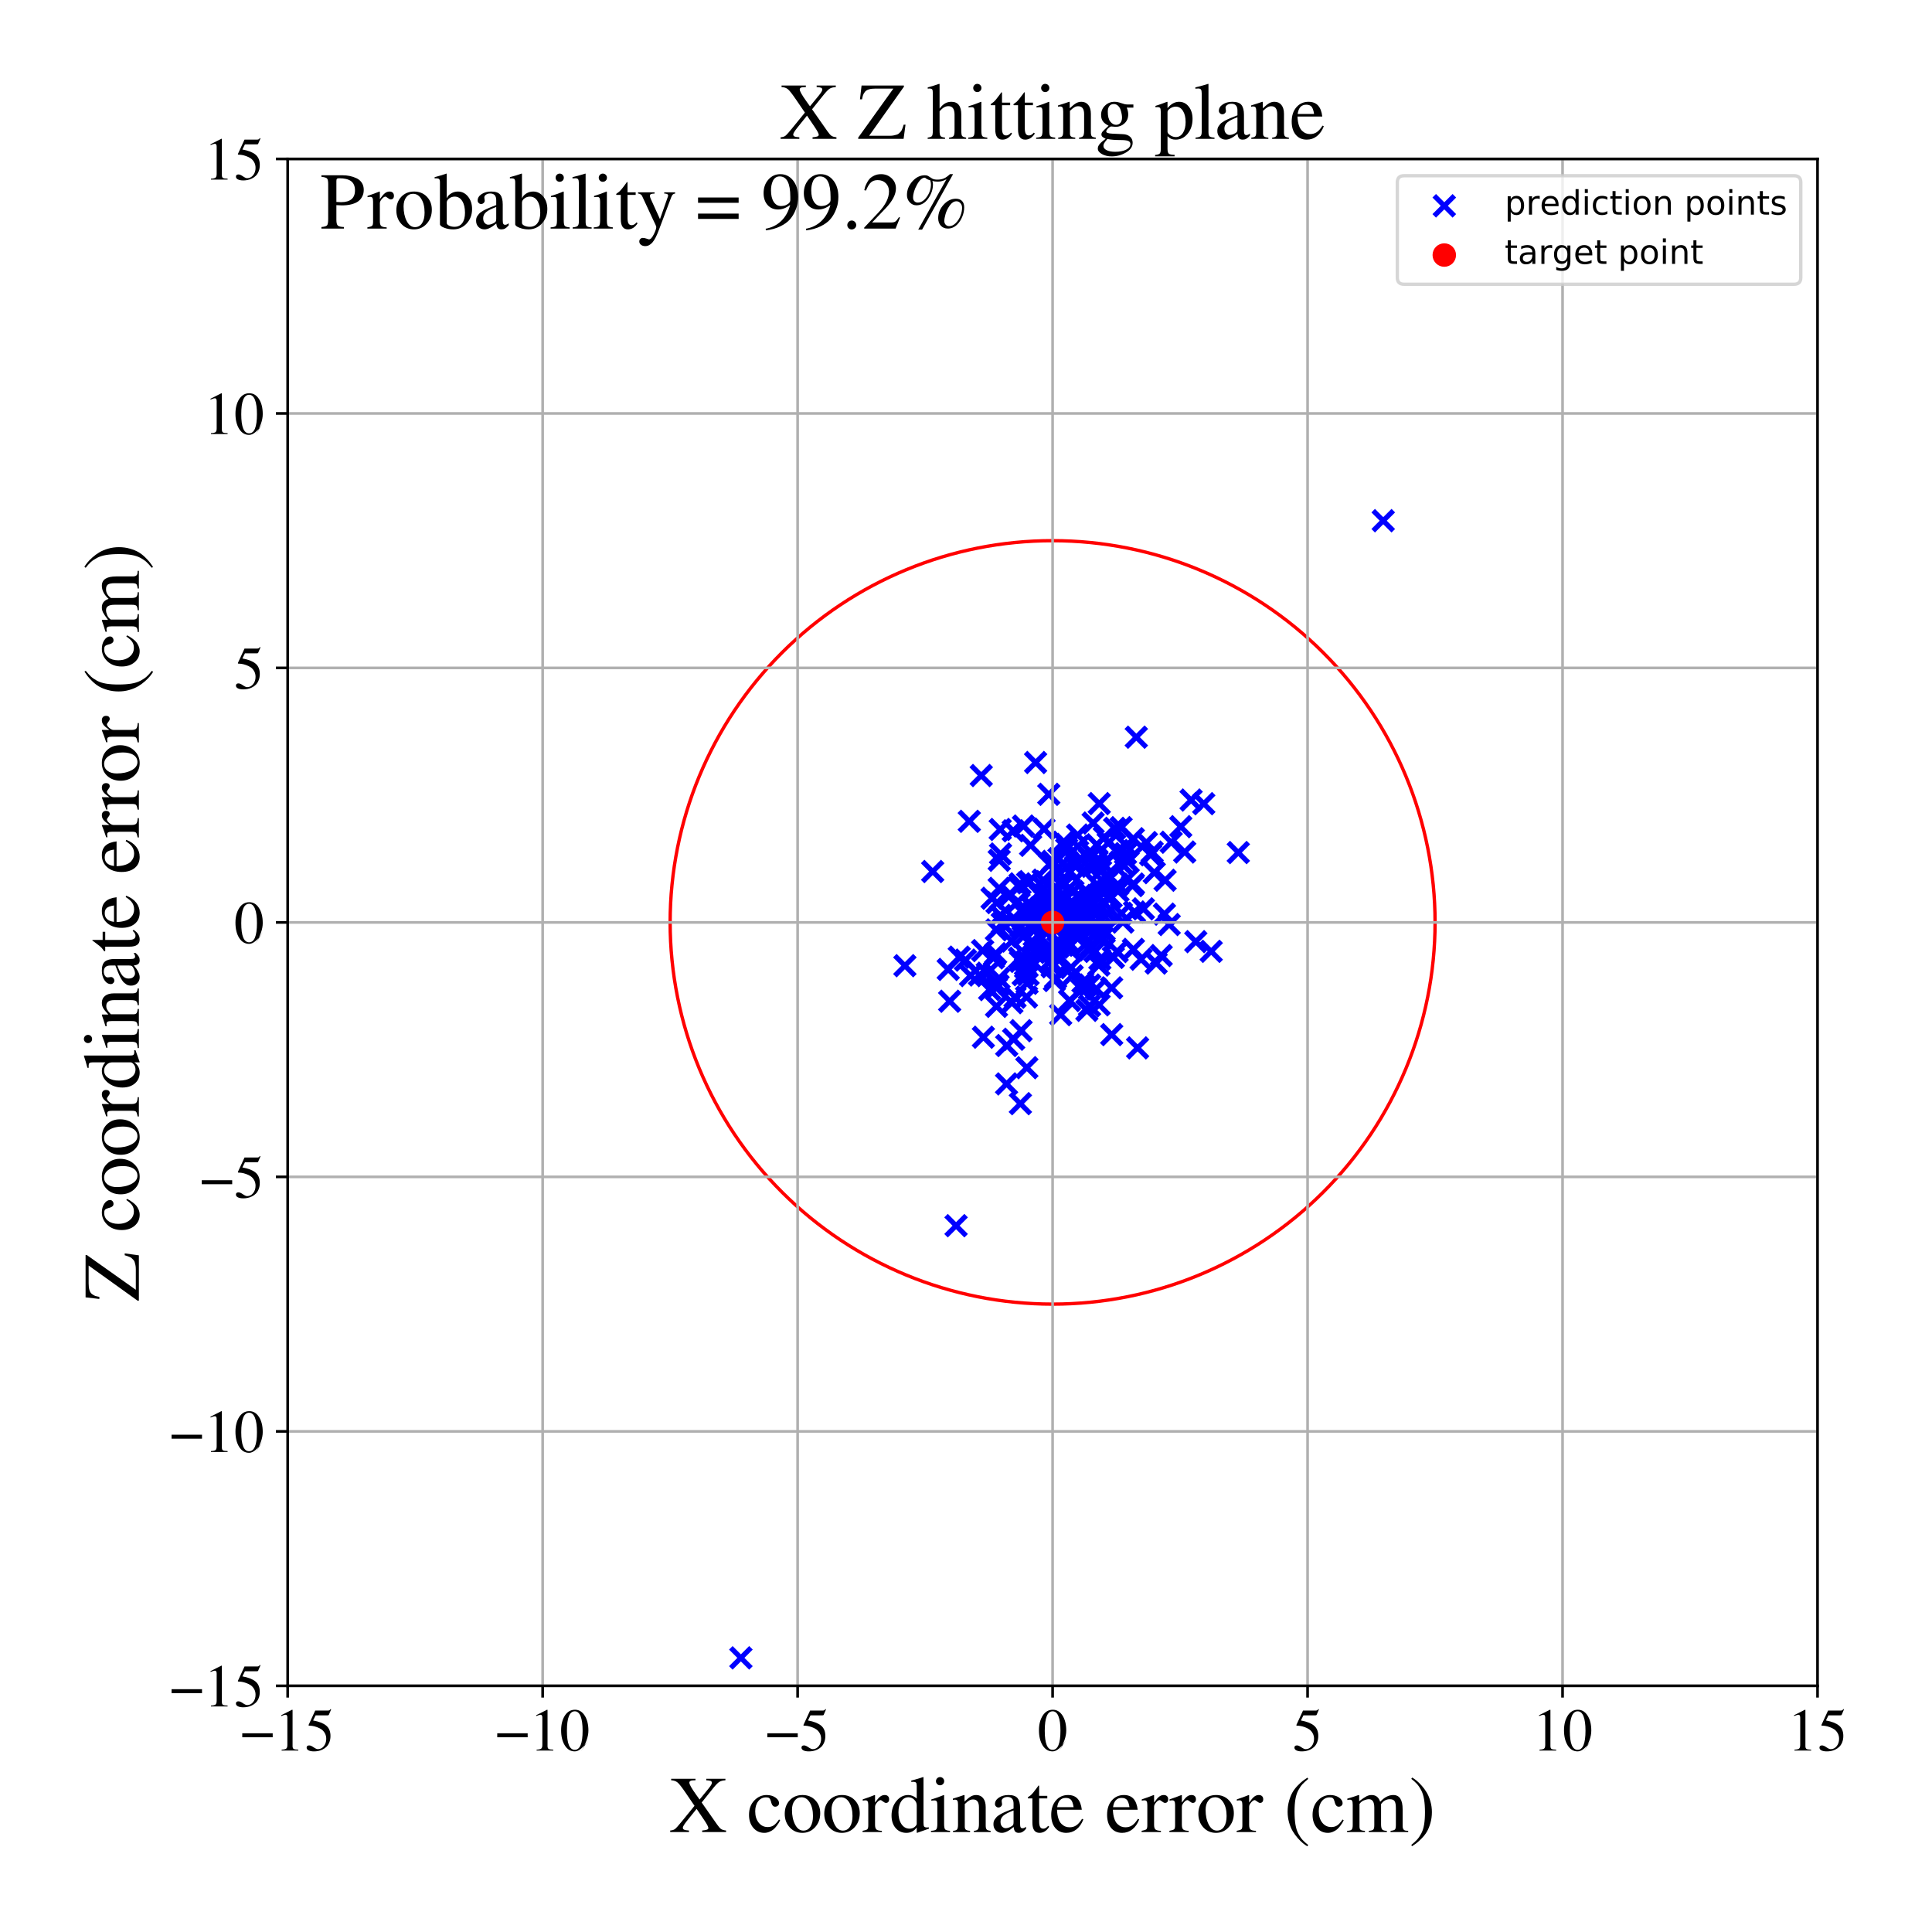 <?xml version="1.0" encoding="utf-8" standalone="no"?>
<!DOCTYPE svg PUBLIC "-//W3C//DTD SVG 1.1//EN"
  "http://www.w3.org/Graphics/SVG/1.1/DTD/svg11.dtd">
<!-- Created with matplotlib (https://matplotlib.org/) -->
<svg height="576pt" version="1.1" viewBox="0 0 576 576" width="576pt" xmlns="http://www.w3.org/2000/svg" xmlns:xlink="http://www.w3.org/1999/xlink">
 <defs>
  <style type="text/css">
*{stroke-linecap:butt;stroke-linejoin:round;}
  </style>
 </defs>
 <g id="figure_1">
  <g id="patch_1">
   <path d="M 0 576 
L 576 576 
L 576 0 
L 0 0 
z
" style="fill:#ffffff;"/>
  </g>
  <g id="axes_1">
   <g id="patch_2">
    <path d="M 85.766 502.609 
L 541.875 502.609 
L 541.875 47.391 
L 85.766 47.391 
z
" style="fill:#ffffff;"/>
   </g>
   <g id="PathCollection_1">
    <defs>
     <path d="M -3 3 
L 3 -3 
M -3 -3 
L 3 3 
" id="m3af1054434" style="stroke:#0000ff;stroke-width:1.5;"/>
    </defs>
    <g clip-path="url(#p74a4bd9813)">
     <use style="fill:#0000ff;stroke:#0000ff;stroke-width:1.5;" x="323.852" xlink:href="#m3af1054434" y="270.241"/>
     <use style="fill:#0000ff;stroke:#0000ff;stroke-width:1.5;" x="306.037" xlink:href="#m3af1054434" y="297.247"/>
     <use style="fill:#0000ff;stroke:#0000ff;stroke-width:1.5;" x="316.545" xlink:href="#m3af1054434" y="263.944"/>
     <use style="fill:#0000ff;stroke:#0000ff;stroke-width:1.5;" x="311.667" xlink:href="#m3af1054434" y="266.675"/>
     <use style="fill:#0000ff;stroke:#0000ff;stroke-width:1.5;" x="304.106" xlink:href="#m3af1054434" y="263.508"/>
     <use style="fill:#0000ff;stroke:#0000ff;stroke-width:1.5;" x="317.783" xlink:href="#m3af1054434" y="258.655"/>
     <use style="fill:#0000ff;stroke:#0000ff;stroke-width:1.5;" x="322.525" xlink:href="#m3af1054434" y="294.971"/>
     <use style="fill:#0000ff;stroke:#0000ff;stroke-width:1.5;" x="304.363" xlink:href="#m3af1054434" y="276.275"/>
     <use style="fill:#0000ff;stroke:#0000ff;stroke-width:1.5;" x="304.222" xlink:href="#m3af1054434" y="286.619"/>
     <use style="fill:#0000ff;stroke:#0000ff;stroke-width:1.5;" x="314.363" xlink:href="#m3af1054434" y="292.334"/>
     <use style="fill:#0000ff;stroke:#0000ff;stroke-width:1.5;" x="305.766" xlink:href="#m3af1054434" y="288.505"/>
     <use style="fill:#0000ff;stroke:#0000ff;stroke-width:1.5;" x="306.14" xlink:href="#m3af1054434" y="318.317"/>
     <use style="fill:#0000ff;stroke:#0000ff;stroke-width:1.5;" x="302.868" xlink:href="#m3af1054434" y="269.407"/>
     <use style="fill:#0000ff;stroke:#0000ff;stroke-width:1.5;" x="324.967" xlink:href="#m3af1054434" y="277.613"/>
     <use style="fill:#0000ff;stroke:#0000ff;stroke-width:1.5;" x="324.416" xlink:href="#m3af1054434" y="273.09"/>
     <use style="fill:#0000ff;stroke:#0000ff;stroke-width:1.5;" x="319.183" xlink:href="#m3af1054434" y="274.979"/>
     <use style="fill:#0000ff;stroke:#0000ff;stroke-width:1.5;" x="293.184" xlink:href="#m3af1054434" y="309.233"/>
     <use style="fill:#0000ff;stroke:#0000ff;stroke-width:1.5;" x="309.039" xlink:href="#m3af1054434" y="275.274"/>
     <use style="fill:#0000ff;stroke:#0000ff;stroke-width:1.5;" x="308.243" xlink:href="#m3af1054434" y="281.218"/>
     <use style="fill:#0000ff;stroke:#0000ff;stroke-width:1.5;" x="320.858" xlink:href="#m3af1054434" y="257.348"/>
     <use style="fill:#0000ff;stroke:#0000ff;stroke-width:1.5;" x="327.514" xlink:href="#m3af1054434" y="264.16"/>
     <use style="fill:#0000ff;stroke:#0000ff;stroke-width:1.5;" x="314.652" xlink:href="#m3af1054434" y="264.421"/>
     <use style="fill:#0000ff;stroke:#0000ff;stroke-width:1.5;" x="326.277" xlink:href="#m3af1054434" y="271.161"/>
     <use style="fill:#0000ff;stroke:#0000ff;stroke-width:1.5;" x="301.303" xlink:href="#m3af1054434" y="266.697"/>
     <use style="fill:#0000ff;stroke:#0000ff;stroke-width:1.5;" x="327.916" xlink:href="#m3af1054434" y="286.014"/>
     <use style="fill:#0000ff;stroke:#0000ff;stroke-width:1.5;" x="285.04" xlink:href="#m3af1054434" y="365.421"/>
     <use style="fill:#0000ff;stroke:#0000ff;stroke-width:1.5;" x="321.281" xlink:href="#m3af1054434" y="273.683"/>
     <use style="fill:#0000ff;stroke:#0000ff;stroke-width:1.5;" x="313.14" xlink:href="#m3af1054434" y="286.427"/>
     <use style="fill:#0000ff;stroke:#0000ff;stroke-width:1.5;" x="315.379" xlink:href="#m3af1054434" y="282.401"/>
     <use style="fill:#0000ff;stroke:#0000ff;stroke-width:1.5;" x="316.33" xlink:href="#m3af1054434" y="268.863"/>
     <use style="fill:#0000ff;stroke:#0000ff;stroke-width:1.5;" x="324.003" xlink:href="#m3af1054434" y="266.541"/>
     <use style="fill:#0000ff;stroke:#0000ff;stroke-width:1.5;" x="326.869" xlink:href="#m3af1054434" y="294.841"/>
     <use style="fill:#0000ff;stroke:#0000ff;stroke-width:1.5;" x="307.863" xlink:href="#m3af1054434" y="272.299"/>
     <use style="fill:#0000ff;stroke:#0000ff;stroke-width:1.5;" x="328.127" xlink:href="#m3af1054434" y="259.777"/>
     <use style="fill:#0000ff;stroke:#0000ff;stroke-width:1.5;" x="322.872" xlink:href="#m3af1054434" y="268.824"/>
     <use style="fill:#0000ff;stroke:#0000ff;stroke-width:1.5;" x="220.888" xlink:href="#m3af1054434" y="494.273"/>
     <use style="fill:#0000ff;stroke:#0000ff;stroke-width:1.5;" x="339.155" xlink:href="#m3af1054434" y="312.414"/>
     <use style="fill:#0000ff;stroke:#0000ff;stroke-width:1.5;" x="306.902" xlink:href="#m3af1054434" y="276.173"/>
     <use style="fill:#0000ff;stroke:#0000ff;stroke-width:1.5;" x="295.763" xlink:href="#m3af1054434" y="267.808"/>
     <use style="fill:#0000ff;stroke:#0000ff;stroke-width:1.5;" x="320.771" xlink:href="#m3af1054434" y="278.962"/>
     <use style="fill:#0000ff;stroke:#0000ff;stroke-width:1.5;" x="306.121" xlink:href="#m3af1054434" y="286.486"/>
     <use style="fill:#0000ff;stroke:#0000ff;stroke-width:1.5;" x="308.136" xlink:href="#m3af1054434" y="286.907"/>
     <use style="fill:#0000ff;stroke:#0000ff;stroke-width:1.5;" x="319.472" xlink:href="#m3af1054434" y="271.396"/>
     <use style="fill:#0000ff;stroke:#0000ff;stroke-width:1.5;" x="333.055" xlink:href="#m3af1054434" y="283.695"/>
     <use style="fill:#0000ff;stroke:#0000ff;stroke-width:1.5;" x="328.854" xlink:href="#m3af1054434" y="257.485"/>
     <use style="fill:#0000ff;stroke:#0000ff;stroke-width:1.5;" x="319.891" xlink:href="#m3af1054434" y="265.827"/>
     <use style="fill:#0000ff;stroke:#0000ff;stroke-width:1.5;" x="325.014" xlink:href="#m3af1054434" y="282.158"/>
     <use style="fill:#0000ff;stroke:#0000ff;stroke-width:1.5;" x="329.202" xlink:href="#m3af1054434" y="277.962"/>
     <use style="fill:#0000ff;stroke:#0000ff;stroke-width:1.5;" x="307.085" xlink:href="#m3af1054434" y="275.875"/>
     <use style="fill:#0000ff;stroke:#0000ff;stroke-width:1.5;" x="318.025" xlink:href="#m3af1054434" y="253.098"/>
     <use style="fill:#0000ff;stroke:#0000ff;stroke-width:1.5;" x="334.32" xlink:href="#m3af1054434" y="272.283"/>
     <use style="fill:#0000ff;stroke:#0000ff;stroke-width:1.5;" x="352.027" xlink:href="#m3af1054434" y="246.462"/>
     <use style="fill:#0000ff;stroke:#0000ff;stroke-width:1.5;" x="326.448" xlink:href="#m3af1054434" y="283.651"/>
     <use style="fill:#0000ff;stroke:#0000ff;stroke-width:1.5;" x="318.791" xlink:href="#m3af1054434" y="264.812"/>
     <use style="fill:#0000ff;stroke:#0000ff;stroke-width:1.5;" x="292.55" xlink:href="#m3af1054434" y="231.215"/>
     <use style="fill:#0000ff;stroke:#0000ff;stroke-width:1.5;" x="315.298" xlink:href="#m3af1054434" y="271.958"/>
     <use style="fill:#0000ff;stroke:#0000ff;stroke-width:1.5;" x="283.132" xlink:href="#m3af1054434" y="298.51"/>
     <use style="fill:#0000ff;stroke:#0000ff;stroke-width:1.5;" x="324.831" xlink:href="#m3af1054434" y="299.857"/>
     <use style="fill:#0000ff;stroke:#0000ff;stroke-width:1.5;" x="305.163" xlink:href="#m3af1054434" y="271.185"/>
     <use style="fill:#0000ff;stroke:#0000ff;stroke-width:1.5;" x="298.301" xlink:href="#m3af1054434" y="254.609"/>
     <use style="fill:#0000ff;stroke:#0000ff;stroke-width:1.5;" x="305.126" xlink:href="#m3af1054434" y="246.267"/>
     <use style="fill:#0000ff;stroke:#0000ff;stroke-width:1.5;" x="297.904" xlink:href="#m3af1054434" y="256.493"/>
     <use style="fill:#0000ff;stroke:#0000ff;stroke-width:1.5;" x="287.828" xlink:href="#m3af1054434" y="286.24"/>
     <use style="fill:#0000ff;stroke:#0000ff;stroke-width:1.5;" x="288.986" xlink:href="#m3af1054434" y="244.865"/>
     <use style="fill:#0000ff;stroke:#0000ff;stroke-width:1.5;" x="327.837" xlink:href="#m3af1054434" y="276.85"/>
     <use style="fill:#0000ff;stroke:#0000ff;stroke-width:1.5;" x="325.058" xlink:href="#m3af1054434" y="253.927"/>
     <use style="fill:#0000ff;stroke:#0000ff;stroke-width:1.5;" x="297.561" xlink:href="#m3af1054434" y="293.807"/>
     <use style="fill:#0000ff;stroke:#0000ff;stroke-width:1.5;" x="326.869" xlink:href="#m3af1054434" y="257.714"/>
     <use style="fill:#0000ff;stroke:#0000ff;stroke-width:1.5;" x="348.581" xlink:href="#m3af1054434" y="275.638"/>
     <use style="fill:#0000ff;stroke:#0000ff;stroke-width:1.5;" x="330.221" xlink:href="#m3af1054434" y="272.26"/>
     <use style="fill:#0000ff;stroke:#0000ff;stroke-width:1.5;" x="297.244" xlink:href="#m3af1054434" y="269.104"/>
     <use style="fill:#0000ff;stroke:#0000ff;stroke-width:1.5;" x="311.222" xlink:href="#m3af1054434" y="270.054"/>
     <use style="fill:#0000ff;stroke:#0000ff;stroke-width:1.5;" x="327.005" xlink:href="#m3af1054434" y="251.87"/>
     <use style="fill:#0000ff;stroke:#0000ff;stroke-width:1.5;" x="303.824" xlink:href="#m3af1054434" y="264.34"/>
     <use style="fill:#0000ff;stroke:#0000ff;stroke-width:1.5;" x="321.078" xlink:href="#m3af1054434" y="271.136"/>
     <use style="fill:#0000ff;stroke:#0000ff;stroke-width:1.5;" x="307.619" xlink:href="#m3af1054434" y="270.398"/>
     <use style="fill:#0000ff;stroke:#0000ff;stroke-width:1.5;" x="358.878" xlink:href="#m3af1054434" y="239.606"/>
     <use style="fill:#0000ff;stroke:#0000ff;stroke-width:1.5;" x="316.171" xlink:href="#m3af1054434" y="276.361"/>
     <use style="fill:#0000ff;stroke:#0000ff;stroke-width:1.5;" x="318.42" xlink:href="#m3af1054434" y="282.545"/>
     <use style="fill:#0000ff;stroke:#0000ff;stroke-width:1.5;" x="337.913" xlink:href="#m3af1054434" y="283.038"/>
     <use style="fill:#0000ff;stroke:#0000ff;stroke-width:1.5;" x="338.774" xlink:href="#m3af1054434" y="219.79"/>
     <use style="fill:#0000ff;stroke:#0000ff;stroke-width:1.5;" x="319.303" xlink:href="#m3af1054434" y="288.472"/>
     <use style="fill:#0000ff;stroke:#0000ff;stroke-width:1.5;" x="298.811" xlink:href="#m3af1054434" y="275.288"/>
     <use style="fill:#0000ff;stroke:#0000ff;stroke-width:1.5;" x="333.273" xlink:href="#m3af1054434" y="263.716"/>
     <use style="fill:#0000ff;stroke:#0000ff;stroke-width:1.5;" x="355.109" xlink:href="#m3af1054434" y="238.523"/>
     <use style="fill:#0000ff;stroke:#0000ff;stroke-width:1.5;" x="361.1" xlink:href="#m3af1054434" y="283.632"/>
     <use style="fill:#0000ff;stroke:#0000ff;stroke-width:1.5;" x="314.24" xlink:href="#m3af1054434" y="271.97"/>
     <use style="fill:#0000ff;stroke:#0000ff;stroke-width:1.5;" x="297.894" xlink:href="#m3af1054434" y="264.848"/>
     <use style="fill:#0000ff;stroke:#0000ff;stroke-width:1.5;" x="319.504" xlink:href="#m3af1054434" y="268.797"/>
     <use style="fill:#0000ff;stroke:#0000ff;stroke-width:1.5;" x="316.985" xlink:href="#m3af1054434" y="251.091"/>
     <use style="fill:#0000ff;stroke:#0000ff;stroke-width:1.5;" x="328.968" xlink:href="#m3af1054434" y="266.315"/>
     <use style="fill:#0000ff;stroke:#0000ff;stroke-width:1.5;" x="331.263" xlink:href="#m3af1054434" y="267.448"/>
     <use style="fill:#0000ff;stroke:#0000ff;stroke-width:1.5;" x="328.402" xlink:href="#m3af1054434" y="262.344"/>
     <use style="fill:#0000ff;stroke:#0000ff;stroke-width:1.5;" x="302.089" xlink:href="#m3af1054434" y="247.686"/>
     <use style="fill:#0000ff;stroke:#0000ff;stroke-width:1.5;" x="297.066" xlink:href="#m3af1054434" y="277.228"/>
     <use style="fill:#0000ff;stroke:#0000ff;stroke-width:1.5;" x="305.286" xlink:href="#m3af1054434" y="270.62"/>
     <use style="fill:#0000ff;stroke:#0000ff;stroke-width:1.5;" x="329.236" xlink:href="#m3af1054434" y="249.632"/>
     <use style="fill:#0000ff;stroke:#0000ff;stroke-width:1.5;" x="269.78" xlink:href="#m3af1054434" y="287.906"/>
     <use style="fill:#0000ff;stroke:#0000ff;stroke-width:1.5;" x="330.808" xlink:href="#m3af1054434" y="261.87"/>
     <use style="fill:#0000ff;stroke:#0000ff;stroke-width:1.5;" x="323.075" xlink:href="#m3af1054434" y="259.746"/>
     <use style="fill:#0000ff;stroke:#0000ff;stroke-width:1.5;" x="314.713" xlink:href="#m3af1054434" y="291.538"/>
     <use style="fill:#0000ff;stroke:#0000ff;stroke-width:1.5;" x="327.677" xlink:href="#m3af1054434" y="299.581"/>
     <use style="fill:#0000ff;stroke:#0000ff;stroke-width:1.5;" x="337.921" xlink:href="#m3af1054434" y="263.557"/>
     <use style="fill:#0000ff;stroke:#0000ff;stroke-width:1.5;" x="334.236" xlink:href="#m3af1054434" y="246.755"/>
     <use style="fill:#0000ff;stroke:#0000ff;stroke-width:1.5;" x="325.902" xlink:href="#m3af1054434" y="245.377"/>
     <use style="fill:#0000ff;stroke:#0000ff;stroke-width:1.5;" x="307.264" xlink:href="#m3af1054434" y="252.025"/>
     <use style="fill:#0000ff;stroke:#0000ff;stroke-width:1.5;" x="315.379" xlink:href="#m3af1054434" y="275.812"/>
     <use style="fill:#0000ff;stroke:#0000ff;stroke-width:1.5;" x="310.544" xlink:href="#m3af1054434" y="279.68"/>
     <use style="fill:#0000ff;stroke:#0000ff;stroke-width:1.5;" x="337.88" xlink:href="#m3af1054434" y="250.052"/>
     <use style="fill:#0000ff;stroke:#0000ff;stroke-width:1.5;" x="326.496" xlink:href="#m3af1054434" y="272.712"/>
     <use style="fill:#0000ff;stroke:#0000ff;stroke-width:1.5;" x="300.142" xlink:href="#m3af1054434" y="311.705"/>
     <use style="fill:#0000ff;stroke:#0000ff;stroke-width:1.5;" x="327.029" xlink:href="#m3af1054434" y="256.458"/>
     <use style="fill:#0000ff;stroke:#0000ff;stroke-width:1.5;" x="297.046" xlink:href="#m3af1054434" y="294.546"/>
     <use style="fill:#0000ff;stroke:#0000ff;stroke-width:1.5;" x="320.654" xlink:href="#m3af1054434" y="274.918"/>
     <use style="fill:#0000ff;stroke:#0000ff;stroke-width:1.5;" x="327.055" xlink:href="#m3af1054434" y="266.987"/>
     <use style="fill:#0000ff;stroke:#0000ff;stroke-width:1.5;" x="313.808" xlink:href="#m3af1054434" y="256.8"/>
     <use style="fill:#0000ff;stroke:#0000ff;stroke-width:1.5;" x="319.625" xlink:href="#m3af1054434" y="274.717"/>
     <use style="fill:#0000ff;stroke:#0000ff;stroke-width:1.5;" x="306.508" xlink:href="#m3af1054434" y="290.582"/>
     <use style="fill:#0000ff;stroke:#0000ff;stroke-width:1.5;" x="343.497" xlink:href="#m3af1054434" y="254.047"/>
     <use style="fill:#0000ff;stroke:#0000ff;stroke-width:1.5;" x="294.344" xlink:href="#m3af1054434" y="290.143"/>
     <use style="fill:#0000ff;stroke:#0000ff;stroke-width:1.5;" x="329.068" xlink:href="#m3af1054434" y="266.352"/>
     <use style="fill:#0000ff;stroke:#0000ff;stroke-width:1.5;" x="333.287" xlink:href="#m3af1054434" y="253.564"/>
     <use style="fill:#0000ff;stroke:#0000ff;stroke-width:1.5;" x="312.879" xlink:href="#m3af1054434" y="271.937"/>
     <use style="fill:#0000ff;stroke:#0000ff;stroke-width:1.5;" x="317.94" xlink:href="#m3af1054434" y="251.826"/>
     <use style="fill:#0000ff;stroke:#0000ff;stroke-width:1.5;" x="322.019" xlink:href="#m3af1054434" y="267.318"/>
     <use style="fill:#0000ff;stroke:#0000ff;stroke-width:1.5;" x="324.865" xlink:href="#m3af1054434" y="293.671"/>
     <use style="fill:#0000ff;stroke:#0000ff;stroke-width:1.5;" x="356.513" xlink:href="#m3af1054434" y="280.737"/>
     <use style="fill:#0000ff;stroke:#0000ff;stroke-width:1.5;" x="305.746" xlink:href="#m3af1054434" y="287.692"/>
     <use style="fill:#0000ff;stroke:#0000ff;stroke-width:1.5;" x="304.215" xlink:href="#m3af1054434" y="329.041"/>
     <use style="fill:#0000ff;stroke:#0000ff;stroke-width:1.5;" x="308.754" xlink:href="#m3af1054434" y="227.335"/>
     <use style="fill:#0000ff;stroke:#0000ff;stroke-width:1.5;" x="282.698" xlink:href="#m3af1054434" y="289.022"/>
     <use style="fill:#0000ff;stroke:#0000ff;stroke-width:1.5;" x="296.845" xlink:href="#m3af1054434" y="284.318"/>
     <use style="fill:#0000ff;stroke:#0000ff;stroke-width:1.5;" x="344.132" xlink:href="#m3af1054434" y="260.167"/>
     <use style="fill:#0000ff;stroke:#0000ff;stroke-width:1.5;" x="336.253" xlink:href="#m3af1054434" y="261.976"/>
     <use style="fill:#0000ff;stroke:#0000ff;stroke-width:1.5;" x="292.96" xlink:href="#m3af1054434" y="283.407"/>
     <use style="fill:#0000ff;stroke:#0000ff;stroke-width:1.5;" x="369.183" xlink:href="#m3af1054434" y="254.178"/>
     <use style="fill:#0000ff;stroke:#0000ff;stroke-width:1.5;" x="324.035" xlink:href="#m3af1054434" y="301.227"/>
     <use style="fill:#0000ff;stroke:#0000ff;stroke-width:1.5;" x="327.274" xlink:href="#m3af1054434" y="270.524"/>
     <use style="fill:#0000ff;stroke:#0000ff;stroke-width:1.5;" x="347.36" xlink:href="#m3af1054434" y="262.433"/>
     <use style="fill:#0000ff;stroke:#0000ff;stroke-width:1.5;" x="310.29" xlink:href="#m3af1054434" y="284.21"/>
     <use style="fill:#0000ff;stroke:#0000ff;stroke-width:1.5;" x="317.239" xlink:href="#m3af1054434" y="263.764"/>
     <use style="fill:#0000ff;stroke:#0000ff;stroke-width:1.5;" x="310.613" xlink:href="#m3af1054434" y="271.775"/>
     <use style="fill:#0000ff;stroke:#0000ff;stroke-width:1.5;" x="316.868" xlink:href="#m3af1054434" y="281.814"/>
     <use style="fill:#0000ff;stroke:#0000ff;stroke-width:1.5;" x="312.266" xlink:href="#m3af1054434" y="270.312"/>
     <use style="fill:#0000ff;stroke:#0000ff;stroke-width:1.5;" x="319.651" xlink:href="#m3af1054434" y="290.931"/>
     <use style="fill:#0000ff;stroke:#0000ff;stroke-width:1.5;" x="315.708" xlink:href="#m3af1054434" y="256.001"/>
     <use style="fill:#0000ff;stroke:#0000ff;stroke-width:1.5;" x="311.446" xlink:href="#m3af1054434" y="268.345"/>
     <use style="fill:#0000ff;stroke:#0000ff;stroke-width:1.5;" x="312.618" xlink:href="#m3af1054434" y="283.196"/>
     <use style="fill:#0000ff;stroke:#0000ff;stroke-width:1.5;" x="304.416" xlink:href="#m3af1054434" y="307.284"/>
     <use style="fill:#0000ff;stroke:#0000ff;stroke-width:1.5;" x="347.159" xlink:href="#m3af1054434" y="272.531"/>
     <use style="fill:#0000ff;stroke:#0000ff;stroke-width:1.5;" x="329.181" xlink:href="#m3af1054434" y="277.33"/>
     <use style="fill:#0000ff;stroke:#0000ff;stroke-width:1.5;" x="315.335" xlink:href="#m3af1054434" y="281.547"/>
     <use style="fill:#0000ff;stroke:#0000ff;stroke-width:1.5;" x="319.014" xlink:href="#m3af1054434" y="271.031"/>
     <use style="fill:#0000ff;stroke:#0000ff;stroke-width:1.5;" x="327.732" xlink:href="#m3af1054434" y="239.579"/>
     <use style="fill:#0000ff;stroke:#0000ff;stroke-width:1.5;" x="296.164" xlink:href="#m3af1054434" y="285.593"/>
     <use style="fill:#0000ff;stroke:#0000ff;stroke-width:1.5;" x="302.607" xlink:href="#m3af1054434" y="297.319"/>
     <use style="fill:#0000ff;stroke:#0000ff;stroke-width:1.5;" x="322.882" xlink:href="#m3af1054434" y="292.808"/>
     <use style="fill:#0000ff;stroke:#0000ff;stroke-width:1.5;" x="316.234" xlink:href="#m3af1054434" y="302.504"/>
     <use style="fill:#0000ff;stroke:#0000ff;stroke-width:1.5;" x="317.973" xlink:href="#m3af1054434" y="251.78"/>
     <use style="fill:#0000ff;stroke:#0000ff;stroke-width:1.5;" x="303.917" xlink:href="#m3af1054434" y="285.678"/>
     <use style="fill:#0000ff;stroke:#0000ff;stroke-width:1.5;" x="314.052" xlink:href="#m3af1054434" y="270.299"/>
     <use style="fill:#0000ff;stroke:#0000ff;stroke-width:1.5;" x="337.64" xlink:href="#m3af1054434" y="264.024"/>
     <use style="fill:#0000ff;stroke:#0000ff;stroke-width:1.5;" x="334.006" xlink:href="#m3af1054434" y="257.041"/>
     <use style="fill:#0000ff;stroke:#0000ff;stroke-width:1.5;" x="319.225" xlink:href="#m3af1054434" y="269.429"/>
     <use style="fill:#0000ff;stroke:#0000ff;stroke-width:1.5;" x="353.202" xlink:href="#m3af1054434" y="254.02"/>
     <use style="fill:#0000ff;stroke:#0000ff;stroke-width:1.5;" x="336.319" xlink:href="#m3af1054434" y="256.934"/>
     <use style="fill:#0000ff;stroke:#0000ff;stroke-width:1.5;" x="335.545" xlink:href="#m3af1054434" y="254.491"/>
     <use style="fill:#0000ff;stroke:#0000ff;stroke-width:1.5;" x="312.684" xlink:href="#m3af1054434" y="236.815"/>
     <use style="fill:#0000ff;stroke:#0000ff;stroke-width:1.5;" x="306.213" xlink:href="#m3af1054434" y="293.162"/>
     <use style="fill:#0000ff;stroke:#0000ff;stroke-width:1.5;" x="309.968" xlink:href="#m3af1054434" y="275.673"/>
     <use style="fill:#0000ff;stroke:#0000ff;stroke-width:1.5;" x="301.171" xlink:href="#m3af1054434" y="274.905"/>
     <use style="fill:#0000ff;stroke:#0000ff;stroke-width:1.5;" x="301.673" xlink:href="#m3af1054434" y="298.932"/>
     <use style="fill:#0000ff;stroke:#0000ff;stroke-width:1.5;" x="309.192" xlink:href="#m3af1054434" y="276.108"/>
     <use style="fill:#0000ff;stroke:#0000ff;stroke-width:1.5;" x="328.68" xlink:href="#m3af1054434" y="279.57"/>
     <use style="fill:#0000ff;stroke:#0000ff;stroke-width:1.5;" x="318.556" xlink:href="#m3af1054434" y="280.956"/>
     <use style="fill:#0000ff;stroke:#0000ff;stroke-width:1.5;" x="311.701" xlink:href="#m3af1054434" y="284.051"/>
     <use style="fill:#0000ff;stroke:#0000ff;stroke-width:1.5;" x="320.353" xlink:href="#m3af1054434" y="276.383"/>
     <use style="fill:#0000ff;stroke:#0000ff;stroke-width:1.5;" x="340.888" xlink:href="#m3af1054434" y="270.956"/>
     <use style="fill:#0000ff;stroke:#0000ff;stroke-width:1.5;" x="324.767" xlink:href="#m3af1054434" y="256.1"/>
     <use style="fill:#0000ff;stroke:#0000ff;stroke-width:1.5;" x="306.923" xlink:href="#m3af1054434" y="262.84"/>
     <use style="fill:#0000ff;stroke:#0000ff;stroke-width:1.5;" x="305.022" xlink:href="#m3af1054434" y="279.25"/>
     <use style="fill:#0000ff;stroke:#0000ff;stroke-width:1.5;" x="312.95" xlink:href="#m3af1054434" y="257.753"/>
     <use style="fill:#0000ff;stroke:#0000ff;stroke-width:1.5;" x="329.093" xlink:href="#m3af1054434" y="269.159"/>
     <use style="fill:#0000ff;stroke:#0000ff;stroke-width:1.5;" x="412.397" xlink:href="#m3af1054434" y="155.242"/>
     <use style="fill:#0000ff;stroke:#0000ff;stroke-width:1.5;" x="344.688" xlink:href="#m3af1054434" y="287.132"/>
     <use style="fill:#0000ff;stroke:#0000ff;stroke-width:1.5;" x="320.656" xlink:href="#m3af1054434" y="258.302"/>
     <use style="fill:#0000ff;stroke:#0000ff;stroke-width:1.5;" x="332.317" xlink:href="#m3af1054434" y="246.961"/>
     <use style="fill:#0000ff;stroke:#0000ff;stroke-width:1.5;" x="334.771" xlink:href="#m3af1054434" y="274.907"/>
     <use style="fill:#0000ff;stroke:#0000ff;stroke-width:1.5;" x="298.267" xlink:href="#m3af1054434" y="272.912"/>
     <use style="fill:#0000ff;stroke:#0000ff;stroke-width:1.5;" x="317.869" xlink:href="#m3af1054434" y="275.029"/>
     <use style="fill:#0000ff;stroke:#0000ff;stroke-width:1.5;" x="311.274" xlink:href="#m3af1054434" y="247.164"/>
     <use style="fill:#0000ff;stroke:#0000ff;stroke-width:1.5;" x="313.674" xlink:href="#m3af1054434" y="288.216"/>
     <use style="fill:#0000ff;stroke:#0000ff;stroke-width:1.5;" x="318.883" xlink:href="#m3af1054434" y="298.303"/>
     <use style="fill:#0000ff;stroke:#0000ff;stroke-width:1.5;" x="318.596" xlink:href="#m3af1054434" y="282.084"/>
     <use style="fill:#0000ff;stroke:#0000ff;stroke-width:1.5;" x="340.185" xlink:href="#m3af1054434" y="285.984"/>
     <use style="fill:#0000ff;stroke:#0000ff;stroke-width:1.5;" x="306.365" xlink:href="#m3af1054434" y="263.217"/>
     <use style="fill:#0000ff;stroke:#0000ff;stroke-width:1.5;" x="305.916" xlink:href="#m3af1054434" y="271.932"/>
     <use style="fill:#0000ff;stroke:#0000ff;stroke-width:1.5;" x="311.301" xlink:href="#m3af1054434" y="264.736"/>
     <use style="fill:#0000ff;stroke:#0000ff;stroke-width:1.5;" x="322.102" xlink:href="#m3af1054434" y="255.944"/>
     <use style="fill:#0000ff;stroke:#0000ff;stroke-width:1.5;" x="305.83" xlink:href="#m3af1054434" y="272.93"/>
     <use style="fill:#0000ff;stroke:#0000ff;stroke-width:1.5;" x="327.604" xlink:href="#m3af1054434" y="287.744"/>
     <use style="fill:#0000ff;stroke:#0000ff;stroke-width:1.5;" x="322.601" xlink:href="#m3af1054434" y="278.412"/>
     <use style="fill:#0000ff;stroke:#0000ff;stroke-width:1.5;" x="323.365" xlink:href="#m3af1054434" y="294.069"/>
     <use style="fill:#0000ff;stroke:#0000ff;stroke-width:1.5;" x="333.318" xlink:href="#m3af1054434" y="265.671"/>
     <use style="fill:#0000ff;stroke:#0000ff;stroke-width:1.5;" x="318.608" xlink:href="#m3af1054434" y="273.417"/>
     <use style="fill:#0000ff;stroke:#0000ff;stroke-width:1.5;" x="322.466" xlink:href="#m3af1054434" y="271.813"/>
     <use style="fill:#0000ff;stroke:#0000ff;stroke-width:1.5;" x="324.729" xlink:href="#m3af1054434" y="268.553"/>
     <use style="fill:#0000ff;stroke:#0000ff;stroke-width:1.5;" x="305.062" xlink:href="#m3af1054434" y="290.595"/>
     <use style="fill:#0000ff;stroke:#0000ff;stroke-width:1.5;" x="331.934" xlink:href="#m3af1054434" y="285.434"/>
     <use style="fill:#0000ff;stroke:#0000ff;stroke-width:1.5;" x="323.84" xlink:href="#m3af1054434" y="265.624"/>
     <use style="fill:#0000ff;stroke:#0000ff;stroke-width:1.5;" x="295.057" xlink:href="#m3af1054434" y="295.042"/>
     <use style="fill:#0000ff;stroke:#0000ff;stroke-width:1.5;" x="315.027" xlink:href="#m3af1054434" y="259.374"/>
     <use style="fill:#0000ff;stroke:#0000ff;stroke-width:1.5;" x="314.358" xlink:href="#m3af1054434" y="265.91"/>
     <use style="fill:#0000ff;stroke:#0000ff;stroke-width:1.5;" x="301.673" xlink:href="#m3af1054434" y="280.559"/>
     <use style="fill:#0000ff;stroke:#0000ff;stroke-width:1.5;" x="278.069" xlink:href="#m3af1054434" y="259.833"/>
     <use style="fill:#0000ff;stroke:#0000ff;stroke-width:1.5;" x="322.299" xlink:href="#m3af1054434" y="273.714"/>
     <use style="fill:#0000ff;stroke:#0000ff;stroke-width:1.5;" x="297.851" xlink:href="#m3af1054434" y="291.669"/>
     <use style="fill:#0000ff;stroke:#0000ff;stroke-width:1.5;" x="302.208" xlink:href="#m3af1054434" y="309.836"/>
     <use style="fill:#0000ff;stroke:#0000ff;stroke-width:1.5;" x="331.404" xlink:href="#m3af1054434" y="294.512"/>
     <use style="fill:#0000ff;stroke:#0000ff;stroke-width:1.5;" x="308.112" xlink:href="#m3af1054434" y="270.532"/>
     <use style="fill:#0000ff;stroke:#0000ff;stroke-width:1.5;" x="330.385" xlink:href="#m3af1054434" y="251.341"/>
     <use style="fill:#0000ff;stroke:#0000ff;stroke-width:1.5;" x="341.773" xlink:href="#m3af1054434" y="251.2"/>
     <use style="fill:#0000ff;stroke:#0000ff;stroke-width:1.5;" x="334.864" xlink:href="#m3af1054434" y="257.957"/>
     <use style="fill:#0000ff;stroke:#0000ff;stroke-width:1.5;" x="322.463" xlink:href="#m3af1054434" y="274.816"/>
     <use style="fill:#0000ff;stroke:#0000ff;stroke-width:1.5;" x="289.354" xlink:href="#m3af1054434" y="290.863"/>
     <use style="fill:#0000ff;stroke:#0000ff;stroke-width:1.5;" x="321.36" xlink:href="#m3af1054434" y="252.284"/>
     <use style="fill:#0000ff;stroke:#0000ff;stroke-width:1.5;" x="331.441" xlink:href="#m3af1054434" y="308.453"/>
     <use style="fill:#0000ff;stroke:#0000ff;stroke-width:1.5;" x="322.815" xlink:href="#m3af1054434" y="268.588"/>
     <use style="fill:#0000ff;stroke:#0000ff;stroke-width:1.5;" x="311.025" xlink:href="#m3af1054434" y="262.404"/>
     <use style="fill:#0000ff;stroke:#0000ff;stroke-width:1.5;" x="307.549" xlink:href="#m3af1054434" y="280.738"/>
     <use style="fill:#0000ff;stroke:#0000ff;stroke-width:1.5;" x="327.21" xlink:href="#m3af1054434" y="275.507"/>
     <use style="fill:#0000ff;stroke:#0000ff;stroke-width:1.5;" x="315.724" xlink:href="#m3af1054434" y="286.234"/>
     <use style="fill:#0000ff;stroke:#0000ff;stroke-width:1.5;" x="300.097" xlink:href="#m3af1054434" y="323.156"/>
     <use style="fill:#0000ff;stroke:#0000ff;stroke-width:1.5;" x="285.997" xlink:href="#m3af1054434" y="285.359"/>
     <use style="fill:#0000ff;stroke:#0000ff;stroke-width:1.5;" x="335.836" xlink:href="#m3af1054434" y="252.231"/>
     <use style="fill:#0000ff;stroke:#0000ff;stroke-width:1.5;" x="328.075" xlink:href="#m3af1054434" y="279.754"/>
     <use style="fill:#0000ff;stroke:#0000ff;stroke-width:1.5;" x="292.02" xlink:href="#m3af1054434" y="290.69"/>
     <use style="fill:#0000ff;stroke:#0000ff;stroke-width:1.5;" x="323.8" xlink:href="#m3af1054434" y="281.311"/>
     <use style="fill:#0000ff;stroke:#0000ff;stroke-width:1.5;" x="297.1" xlink:href="#m3af1054434" y="300.038"/>
     <use style="fill:#0000ff;stroke:#0000ff;stroke-width:1.5;" x="343.039" xlink:href="#m3af1054434" y="254.838"/>
     <use style="fill:#0000ff;stroke:#0000ff;stroke-width:1.5;" x="338.245" xlink:href="#m3af1054434" y="271.895"/>
     <use style="fill:#0000ff;stroke:#0000ff;stroke-width:1.5;" x="316.134" xlink:href="#m3af1054434" y="271.04"/>
     <use style="fill:#0000ff;stroke:#0000ff;stroke-width:1.5;" x="321.277" xlink:href="#m3af1054434" y="248.949"/>
     <use style="fill:#0000ff;stroke:#0000ff;stroke-width:1.5;" x="296.47" xlink:href="#m3af1054434" y="284.868"/>
     <use style="fill:#0000ff;stroke:#0000ff;stroke-width:1.5;" x="308.344" xlink:href="#m3af1054434" y="283.937"/>
     <use style="fill:#0000ff;stroke:#0000ff;stroke-width:1.5;" x="324.769" xlink:href="#m3af1054434" y="283.237"/>
     <use style="fill:#0000ff;stroke:#0000ff;stroke-width:1.5;" x="349.176" xlink:href="#m3af1054434" y="251.102"/>
     <use style="fill:#0000ff;stroke:#0000ff;stroke-width:1.5;" x="346.198" xlink:href="#m3af1054434" y="284.878"/>
     <use style="fill:#0000ff;stroke:#0000ff;stroke-width:1.5;" x="298.199" xlink:href="#m3af1054434" y="247.292"/>
    </g>
   </g>
   <g id="PathCollection_2">
    <defs>
     <path d="M 0 3 
C 0.796 3 1.559 2.684 2.121 2.121 
C 2.684 1.559 3 0.796 3 0 
C 3 -0.796 2.684 -1.559 2.121 -2.121 
C 1.559 -2.684 0.796 -3 0 -3 
C -0.796 -3 -1.559 -2.684 -2.121 -2.121 
C -2.684 -1.559 -3 -0.796 -3 0 
C -3 0.796 -2.684 1.559 -2.121 2.121 
C -1.559 2.684 -0.796 3 0 3 
z
" id="m63a28bec1e" style="stroke:#ff0000;"/>
    </defs>
    <g clip-path="url(#p74a4bd9813)">
     <use style="fill:#ff0000;stroke:#ff0000;" x="313.82" xlink:href="#m63a28bec1e" y="275"/>
    </g>
   </g>
   <g id="patch_3">
    <path clip-path="url(#p74a4bd9813)" d="M 313.82 388.805 
C 344.061 388.805 373.067 376.814 394.45 355.472 
C 415.833 334.131 427.848 305.181 427.848 275 
C 427.848 244.819 415.833 215.869 394.45 194.528 
C 373.067 173.186 344.061 161.195 313.82 161.195 
C 283.58 161.195 254.574 173.186 233.191 194.528 
C 211.808 215.869 199.793 244.819 199.793 275 
C 199.793 305.181 211.808 334.131 233.191 355.472 
C 254.574 376.814 283.58 388.805 313.82 388.805 
z
" style="fill:none;stroke:#ff0000;stroke-linejoin:miter;"/>
   </g>
   <g id="matplotlib.axis_1">
    <g id="xtick_1">
     <g id="line2d_1">
      <path clip-path="url(#p74a4bd9813)" d="M 85.766 502.609 
L 85.766 47.391 
" style="fill:none;stroke:#b0b0b0;stroke-linecap:square;stroke-width:0.8;"/>
     </g>
     <g id="line2d_2">
      <defs>
       <path d="M 0 0 
L 0 3.5 
" id="m31c80e320e" style="stroke:#000000;stroke-width:0.8;"/>
      </defs>
      <g>
       <use style="stroke:#000000;stroke-width:0.8;" x="85.766" xlink:href="#m31c80e320e" y="502.609"/>
      </g>
     </g>
     <g id="text_1">
      <!-- −15 -->
      <defs>
       <path d="M 3 22 
L 3 28.594 
L 53.406 28.594 
L 53.406 22 
z
" id="FreeSerif-8722"/>
       <path d="M 18.297 59.297 
Q 16.5 59.297 11.094 57.094 
L 11.094 58.5 
L 29.094 67.594 
L 29.906 67.406 
L 29.906 7.406 
Q 29.906 3.797 31.703 2.688 
Q 33.5 1.594 39.406 1.5 
L 39.406 0 
L 11.797 0 
L 11.797 1.5 
Q 17.406 1.703 19.344 3.141 
Q 21.297 4.594 21.297 9.297 
L 21.297 54.594 
Q 21.297 59.297 18.297 59.297 
z
" id="FreeSerif-49"/>
       <path d="M 35.703 19.406 
Q 35.703 24.703 33.344 28.797 
Q 31 32.906 27.641 35.156 
Q 24.297 37.406 20.141 38.844 
Q 16 40.297 12.953 40.75 
Q 9.906 41.203 7.594 41.203 
Q 6.406 41.203 6.406 42 
Q 6.406 42.297 6.5 42.5 
L 17.406 66.203 
L 38.297 66.203 
Q 39.906 66.203 40.844 66.703 
Q 41.797 67.203 42.906 68.797 
L 43.797 68.094 
L 40 59.203 
Q 39.594 58.297 37.703 58.297 
L 18.094 58.297 
L 13.906 49.797 
Q 28.5 47.203 35.594 41.344 
Q 42.703 35.5 42.703 24.203 
Q 42.703 18.297 40.844 13.688 
Q 39 9.094 36.141 6.297 
Q 33.297 3.5 29.547 1.703 
Q 25.797 -0.094 22.344 -0.75 
Q 18.906 -1.406 15.406 -1.406 
Q 9.797 -1.406 6.5 0.25 
Q 3.203 1.906 3.203 4.797 
Q 3.203 8.5 7.5 8.5 
Q 10.297 8.5 14.75 5.391 
Q 19.203 2.297 21.797 2.297 
Q 27.703 2.297 31.703 7.25 
Q 35.703 12.203 35.703 19.406 
z
" id="FreeSerif-53"/>
      </defs>
      <g transform="translate(71.689 521.903)scale(0.18 -0.18)">
       <use xlink:href="#FreeSerif-8722"/>
       <use x="56.4" xlink:href="#FreeSerif-49"/>
       <use x="106.4" xlink:href="#FreeSerif-53"/>
      </g>
     </g>
    </g>
    <g id="xtick_2">
     <g id="line2d_3">
      <path clip-path="url(#p74a4bd9813)" d="M 161.784 502.609 
L 161.784 47.391 
" style="fill:none;stroke:#b0b0b0;stroke-linecap:square;stroke-width:0.8;"/>
     </g>
     <g id="line2d_4">
      <g>
       <use style="stroke:#000000;stroke-width:0.8;" x="161.784" xlink:href="#m31c80e320e" y="502.609"/>
      </g>
     </g>
     <g id="text_2">
      <!-- −10 -->
      <defs>
       <path d="M 47.594 17.797 
Q 35.203 -1.406 25 -1.406 
Q 14.797 -1.406 8.594 8.391 
Q 2.406 18.203 2.406 33.594 
Q 2.406 48.094 8.594 57.844 
Q 14.797 67.594 25.406 67.594 
Q 35.203 67.594 41.391 58 
Q 47.594 48.406 47.594 33 
Q 47.594 17.797 35.203 -1.406 
z
M 25.094 65 
Q 12 65 12 32.703 
Q 12 1.203 25 1.203 
Q 38 1.203 38 32.797 
Q 38 48.5 34.703 56.75 
Q 31.406 65 25.094 65 
z
" id="FreeSerif-48"/>
      </defs>
      <g transform="translate(147.707 521.903)scale(0.18 -0.18)">
       <use xlink:href="#FreeSerif-8722"/>
       <use x="56.4" xlink:href="#FreeSerif-49"/>
       <use x="106.4" xlink:href="#FreeSerif-48"/>
      </g>
     </g>
    </g>
    <g id="xtick_3">
     <g id="line2d_5">
      <path clip-path="url(#p74a4bd9813)" d="M 237.802 502.609 
L 237.802 47.391 
" style="fill:none;stroke:#b0b0b0;stroke-linecap:square;stroke-width:0.8;"/>
     </g>
     <g id="line2d_6">
      <g>
       <use style="stroke:#000000;stroke-width:0.8;" x="237.802" xlink:href="#m31c80e320e" y="502.609"/>
      </g>
     </g>
     <g id="text_3">
      <!-- −5 -->
      <g transform="translate(228.226 521.903)scale(0.18 -0.18)">
       <use xlink:href="#FreeSerif-8722"/>
       <use x="56.4" xlink:href="#FreeSerif-53"/>
      </g>
     </g>
    </g>
    <g id="xtick_4">
     <g id="line2d_7">
      <path clip-path="url(#p74a4bd9813)" d="M 313.82 502.609 
L 313.82 47.391 
" style="fill:none;stroke:#b0b0b0;stroke-linecap:square;stroke-width:0.8;"/>
     </g>
     <g id="line2d_8">
      <g>
       <use style="stroke:#000000;stroke-width:0.8;" x="313.82" xlink:href="#m31c80e320e" y="502.609"/>
      </g>
     </g>
     <g id="text_4">
      <!-- 0 -->
      <g transform="translate(309.32 521.903)scale(0.18 -0.18)">
       <use xlink:href="#FreeSerif-48"/>
      </g>
     </g>
    </g>
    <g id="xtick_5">
     <g id="line2d_9">
      <path clip-path="url(#p74a4bd9813)" d="M 389.839 502.609 
L 389.839 47.391 
" style="fill:none;stroke:#b0b0b0;stroke-linecap:square;stroke-width:0.8;"/>
     </g>
     <g id="line2d_10">
      <g>
       <use style="stroke:#000000;stroke-width:0.8;" x="389.839" xlink:href="#m31c80e320e" y="502.609"/>
      </g>
     </g>
     <g id="text_5">
      <!-- 5 -->
      <g transform="translate(385.339 521.903)scale(0.18 -0.18)">
       <use xlink:href="#FreeSerif-53"/>
      </g>
     </g>
    </g>
    <g id="xtick_6">
     <g id="line2d_11">
      <path clip-path="url(#p74a4bd9813)" d="M 465.857 502.609 
L 465.857 47.391 
" style="fill:none;stroke:#b0b0b0;stroke-linecap:square;stroke-width:0.8;"/>
     </g>
     <g id="line2d_12">
      <g>
       <use style="stroke:#000000;stroke-width:0.8;" x="465.857" xlink:href="#m31c80e320e" y="502.609"/>
      </g>
     </g>
     <g id="text_6">
      <!-- 10 -->
      <g transform="translate(456.857 521.903)scale(0.18 -0.18)">
       <use xlink:href="#FreeSerif-49"/>
       <use x="50" xlink:href="#FreeSerif-48"/>
      </g>
     </g>
    </g>
    <g id="xtick_7">
     <g id="line2d_13">
      <path clip-path="url(#p74a4bd9813)" d="M 541.875 502.609 
L 541.875 47.391 
" style="fill:none;stroke:#b0b0b0;stroke-linecap:square;stroke-width:0.8;"/>
     </g>
     <g id="line2d_14">
      <g>
       <use style="stroke:#000000;stroke-width:0.8;" x="541.875" xlink:href="#m31c80e320e" y="502.609"/>
      </g>
     </g>
     <g id="text_7">
      <!-- 15 -->
      <g transform="translate(532.875 521.903)scale(0.18 -0.18)">
       <use xlink:href="#FreeSerif-49"/>
       <use x="50" xlink:href="#FreeSerif-53"/>
      </g>
     </g>
    </g>
    <g id="text_8">
     <!-- X coordinate error (cm) -->
     <defs>
      <path d="M 69.594 66.203 
L 69.594 64.297 
Q 64.703 64 62.047 62.344 
Q 59.406 60.703 54.703 54.906 
L 40.094 36.703 
L 59.297 9.297 
Q 62.297 5 64.297 3.703 
Q 66.297 2.406 70.406 1.906 
L 70.406 0 
L 40.703 0 
L 40.703 1.906 
Q 44.797 2.297 46.594 2.938 
Q 48.406 3.594 48.406 5 
Q 48.406 7.203 43.297 14.797 
L 33.797 28.797 
L 21.906 14 
Q 16.703 7.5 16.703 5.406 
Q 16.703 3.703 18.297 2.953 
Q 19.906 2.203 24.297 1.906 
L 24.297 0 
L 1 0 
L 1 1.906 
Q 4.906 2.203 7 3.797 
Q 9.094 5.406 15.5 13.297 
L 31.203 32.594 
L 20.297 48.594 
Q 13.297 58.906 10.25 61.5 
Q 7.203 64.094 2.203 64.297 
L 2.203 66.203 
L 32.406 66.203 
L 32.406 64.297 
L 29.594 64.203 
Q 24.797 64.094 24.797 61.297 
Q 24.797 58.094 33.297 46.297 
L 37.5 40.406 
L 48.797 54.203 
Q 52.797 59.203 52.797 61.094 
Q 52.797 62.797 51.344 63.438 
Q 49.906 64.094 45.797 64.297 
L 45.797 66.203 
z
" id="FreeSerif-88"/>
      <path id="FreeSerif-32"/>
      <path d="M 2.5 21.297 
Q 2.5 32.406 9.047 39.203 
Q 15.594 46 24.406 46 
Q 30.703 46 35.25 42.953 
Q 39.797 39.906 39.797 35.703 
Q 39.797 34 38.391 32.75 
Q 37 31.5 35 31.5 
Q 31.594 31.5 30.297 36.094 
L 29.703 38.297 
Q 28.906 41.094 27.703 42.094 
Q 26.5 43.094 23.797 43.094 
Q 17.703 43.094 13.953 38.25 
Q 10.203 33.406 10.203 25.703 
Q 10.203 17.094 14.547 11.641 
Q 18.906 6.203 25.703 6.203 
Q 30 6.203 33.094 8.25 
Q 36.203 10.297 39.797 15.594 
L 41.203 14.703 
Q 40.203 12.703 39.453 11.391 
Q 38.703 10.094 36.75 7.5 
Q 34.797 4.906 32.891 3.297 
Q 31 1.703 27.891 0.344 
Q 24.797 -1 21.5 -1 
Q 13.203 -1 7.844 5.25 
Q 2.5 11.5 2.5 21.297 
z
" id="FreeSerif-99"/>
      <path d="M 24.594 46 
Q 34.203 46 40.391 39.594 
Q 46.594 33.203 46.594 23.406 
Q 46.594 13 40.188 6 
Q 33.797 -1 24.391 -1 
Q 15 -1 8.75 5.75 
Q 2.5 12.5 2.5 22.594 
Q 2.5 32.906 8.641 39.453 
Q 14.797 46 24.594 46 
z
M 11.5 27.5 
Q 11.5 16.797 15.391 9.297 
Q 19.297 1.797 25.594 1.797 
Q 31.203 1.797 34.391 6.594 
Q 37.594 11.406 37.594 19.906 
Q 37.594 30.203 33.594 36.703 
Q 29.594 43.203 23.297 43.203 
Q 18 43.203 14.75 38.891 
Q 11.5 34.594 11.5 27.5 
z
" id="FreeSerif-111"/>
      <path d="M 30.094 36.203 
Q 28.594 36.203 26.391 37.953 
Q 24.203 39.703 23.5 39.703 
Q 21.5 39.703 19 36.797 
Q 16.5 33.906 16.5 31.5 
L 16.5 9 
Q 16.5 4.703 18.203 3.203 
Q 19.906 1.703 25 1.5 
L 25 0 
L 1 0 
L 1 1.5 
Q 5.797 2.406 6.938 3.5 
Q 8.094 4.594 8.094 8.406 
L 8.094 33.406 
Q 8.094 36.703 7.344 38.047 
Q 6.594 39.406 4.703 39.406 
Q 3.094 39.406 1.203 39 
L 1.203 40.594 
Q 9.203 43.203 16 46 
L 16.5 45.797 
L 16.5 36.594 
Q 20.203 41.906 22.797 43.953 
Q 25.406 46 28.5 46 
Q 31.094 46 32.547 44.594 
Q 34 43.203 34 40.703 
Q 34 38.594 32.953 37.391 
Q 31.906 36.203 30.094 36.203 
z
" id="FreeSerif-114"/>
      <path d="M 34.203 -1 
L 33.797 -0.703 
L 33.797 5.703 
Q 29 -1 21 -1 
Q 12.703 -1 7.594 4.953 
Q 2.5 10.906 2.5 20.5 
Q 2.5 31.094 8.594 38.547 
Q 14.703 46 23.297 46 
Q 28.703 46 33.797 41.703 
L 33.797 57.297 
Q 33.797 60.406 32.891 61.406 
Q 32 62.406 29.203 62.406 
Q 27.797 62.406 27 62.297 
L 27 63.906 
Q 36.094 66.297 41.703 68.297 
L 42.203 68.094 
L 42.203 11.406 
Q 42.203 7.906 43.047 6.797 
Q 43.906 5.703 46.594 5.703 
Q 47.094 5.703 48.906 5.797 
L 48.906 4.203 
z
M 24.906 4.203 
Q 28.703 4.203 31.25 6.344 
Q 33.797 8.5 33.797 10.203 
L 33.797 33.203 
Q 33.797 37.203 30.688 40.203 
Q 27.594 43.203 23.594 43.203 
Q 17.906 43.203 14.5 38.094 
Q 11.094 33 11.094 24.5 
Q 11.094 15.297 14.891 9.75 
Q 18.703 4.203 24.906 4.203 
z
" id="FreeSerif-100"/>
      <path d="M 6.203 39.297 
Q 4 39.297 2 39 
L 2 40.5 
Q 9 42.5 17.5 46 
L 17.906 45.703 
L 17.906 10.203 
Q 17.906 4.797 19.156 3.344 
Q 20.406 1.906 25.297 1.5 
L 25.297 0 
L 1.594 0 
L 1.594 1.5 
Q 6.797 1.797 8.141 3.297 
Q 9.5 4.797 9.5 10.203 
L 9.5 33.406 
Q 9.5 36.703 8.75 38 
Q 8 39.297 6.203 39.297 
z
M 12.797 68.297 
Q 15 68.297 16.5 66.797 
Q 18 65.297 18 63.203 
Q 18 61 16.5 59.547 
Q 15 58.094 12.797 58.094 
Q 10.703 58.094 9.25 59.594 
Q 7.797 61.094 7.797 63.188 
Q 7.797 65.297 9.297 66.797 
Q 10.797 68.297 12.797 68.297 
z
" id="FreeSerif-105"/>
      <path d="M 1 39.797 
L 1 41.5 
Q 8.406 43.703 14.797 46 
L 15.5 45.797 
L 15.5 37.906 
Q 20.594 42.703 23.547 44.344 
Q 26.5 46 30 46 
Q 35.5 46 38.641 42.047 
Q 41.797 38.094 41.797 31 
L 41.797 8.094 
Q 41.797 4.406 43 3.156 
Q 44.203 1.906 47.906 1.5 
L 47.906 0 
L 27.094 0 
L 27.094 1.5 
Q 30.906 1.797 32.156 3.5 
Q 33.406 5.203 33.406 9.906 
L 33.406 30.797 
Q 33.406 40.5 26.094 40.5 
Q 23.594 40.5 21.5 39.344 
Q 19.406 38.203 15.797 34.797 
L 15.797 6.703 
Q 15.797 4 17.188 2.891 
Q 18.594 1.797 22.406 1.5 
L 22.406 0 
L 1.203 0 
L 1.203 1.5 
Q 5 1.797 6.203 3.25 
Q 7.406 4.703 7.406 9 
L 7.406 33.797 
Q 7.406 37.5 6.594 38.844 
Q 5.797 40.203 3.703 40.203 
Q 1.797 40.203 1 39.797 
z
" id="FreeSerif-110"/>
      <path d="M 2.5 9.703 
Q 2.5 11.5 2.891 13.047 
Q 3.297 14.594 4.297 15.938 
Q 5.297 17.297 6.188 18.391 
Q 7.094 19.5 8.891 20.641 
Q 10.703 21.797 11.891 22.547 
Q 13.094 23.297 15.547 24.344 
Q 18 25.406 19.297 25.953 
Q 20.594 26.5 23.391 27.594 
Q 26.203 28.703 27.5 29.203 
L 27.5 35.297 
Q 27.5 43.594 19.906 43.594 
Q 16.906 43.594 14.797 42.141 
Q 12.703 40.703 12.703 38.703 
Q 12.703 37.906 12.953 36.5 
Q 13.203 35.094 13.203 34.703 
Q 13.203 33 11.844 31.75 
Q 10.5 30.5 8.703 30.5 
Q 7 30.5 5.703 31.797 
Q 4.406 33.094 4.406 34.797 
Q 4.406 39.5 9.25 42.75 
Q 14.094 46 21.203 46 
Q 29.406 46 32.5 42.047 
Q 35.594 38.094 35.594 30 
L 35.594 10.5 
Q 35.594 7.203 36.25 5.953 
Q 36.906 4.703 38.594 4.703 
Q 40.703 4.703 43 6.594 
L 43 4 
Q 40.406 1.094 38.453 0.047 
Q 36.5 -1 34 -1 
Q 30.906 -1 29.453 0.703 
Q 28 2.406 27.594 6.297 
Q 19 -1 13 -1 
Q 8.406 -1 5.453 2 
Q 2.5 5 2.5 9.703 
z
M 27.5 12.297 
L 27.5 26.797 
Q 18.5 23.5 14.891 20.391 
Q 11.297 17.297 11.297 12.906 
Q 11.297 8.797 13.297 6.797 
Q 15.297 4.797 17.594 4.797 
Q 21 4.797 24.906 7.094 
Q 26.5 8 27 9 
Q 27.5 10 27.5 12.297 
z
" id="FreeSerif-97"/>
      <path d="M 25.906 45 
L 25.906 41.797 
L 15.797 41.797 
L 15.797 13.203 
Q 15.797 8.5 17 6.344 
Q 18.203 4.203 21 4.203 
Q 24.094 4.203 27 7.703 
L 28.297 6.594 
Q 23.5 -1 16.297 -1 
Q 7.406 -1 7.406 11.703 
L 7.406 41.797 
L 2.094 41.797 
Q 1.703 42.094 1.703 42.5 
Q 1.703 43 2 43.297 
Q 2.297 43.594 3.141 44.141 
Q 4 44.703 5.203 45.641 
Q 6.406 46.594 8.5 49.094 
Q 10.594 51.594 13.094 55.094 
Q 14.703 57.406 15.094 57.906 
Q 15.797 57.906 15.797 56.594 
L 15.797 45 
z
" id="FreeSerif-116"/>
      <path d="M 9.703 27.703 
Q 9.906 21.406 11.406 16.844 
Q 12.906 12.297 15.297 10.047 
Q 17.703 7.797 20.141 6.844 
Q 22.594 5.906 25.297 5.906 
Q 30.094 5.906 33.641 8.297 
Q 37.203 10.703 40.797 16.406 
L 42.406 15.703 
Q 39.297 7.594 33.797 3.297 
Q 28.297 -1 21.203 -1 
Q 12.594 -1 7.547 5.047 
Q 2.5 11.094 2.5 21.406 
Q 2.5 32.5 8.344 39.25 
Q 14.203 46 23.406 46 
Q 31 46 35.203 41.453 
Q 39.406 36.906 40.5 27.703 
z
M 9.906 30.906 
L 30.297 30.906 
Q 29.297 37.406 27.188 39.906 
Q 25.094 42.406 20.5 42.406 
Q 11.5 42.406 9.906 30.906 
z
" id="FreeSerif-101"/>
      <path d="M 29.203 -17.703 
Q 26.594 -16.094 23.797 -13.844 
Q 21 -11.594 17.453 -7.594 
Q 13.906 -3.594 11.203 0.953 
Q 8.5 5.5 6.641 11.891 
Q 4.797 18.297 4.797 25.203 
Q 4.797 32.406 6.641 38.844 
Q 8.5 45.297 11 49.547 
Q 13.5 53.797 17.344 57.75 
Q 21.203 61.703 23.703 63.594 
Q 26.203 65.5 29.5 67.594 
L 30.406 66 
Q 26 62.406 23.297 59.5 
Q 20.594 56.594 18.094 51.938 
Q 15.594 47.297 14.5 40.844 
Q 13.406 34.406 13.406 25.5 
Q 13.406 16.203 14.5 9.5 
Q 15.594 2.797 18.094 -1.953 
Q 20.594 -6.703 23.297 -9.703 
Q 26 -12.703 30.406 -16.094 
z
" id="FreeSerif-40"/>
      <path d="M 1.297 39.797 
L 1.297 41.5 
Q 8.5 43.5 15.297 46 
L 16 45.797 
L 16 38.297 
Q 22.203 43 25.203 44.5 
Q 28.203 46 31.5 46 
Q 39.406 46 42.094 37.594 
Q 49.906 46 58.406 46 
Q 70 46 70 28.203 
L 70 7.594 
Q 70 2 74.297 1.703 
L 76.906 1.5 
L 76.906 0 
L 55 0 
L 55 1.5 
Q 59.406 2 60.5 3.203 
Q 61.594 4.406 61.594 8.703 
L 61.594 29.797 
Q 61.594 36 60 38.391 
Q 58.406 40.797 54.094 40.797 
Q 47.5 40.797 43.203 34.703 
L 43.203 9.5 
Q 43.203 4.797 44.641 3.188 
Q 46.094 1.594 50.406 1.5 
L 50.406 0 
L 28 0 
L 28 1.5 
Q 32.297 1.797 33.547 3.094 
Q 34.797 4.406 34.797 8.594 
L 34.797 30.297 
Q 34.797 40.797 28.203 40.797 
Q 25.406 40.797 21.953 39.391 
Q 18.5 38 16.406 34.906 
L 16.406 6.703 
Q 16.406 3.797 17.797 2.75 
Q 19.203 1.703 23.203 1.5 
L 23.203 0 
L 1 0 
L 1 1.5 
Q 5.203 1.594 6.594 3 
Q 8 4.406 8 8.5 
L 8 33.797 
Q 8 37.406 7.25 38.797 
Q 6.5 40.203 4.5 40.203 
Q 3 40.203 1.297 39.797 
z
" id="FreeSerif-109"/>
      <path d="M 4.047 67.703 
Q 6.656 66.094 9.453 63.844 
Q 12.25 61.594 15.797 57.594 
Q 19.344 53.594 22.047 49.047 
Q 24.75 44.5 26.594 38.094 
Q 28.453 31.703 28.453 24.797 
Q 28.453 17.594 26.594 11.141 
Q 24.75 4.703 22.25 0.453 
Q 19.75 -3.797 15.891 -7.75 
Q 12.047 -11.703 9.547 -13.594 
Q 7.047 -15.5 3.75 -17.594 
L 2.844 -16 
Q 7.25 -12.406 9.953 -9.5 
Q 12.656 -6.594 15.156 -1.938 
Q 17.656 2.703 18.75 9.141 
Q 19.844 15.594 19.844 24.5 
Q 19.844 33.797 18.75 40.5 
Q 17.656 47.203 15.156 51.953 
Q 12.656 56.703 9.953 59.703 
Q 7.25 62.703 2.844 66.094 
z
" id="FreeSerif-41"/>
     </defs>
     <g transform="translate(199.571 546.201)scale(0.24 -0.24)">
      <use xlink:href="#FreeSerif-88"/>
      <use x="71.4" xlink:href="#FreeSerif-32"/>
      <use x="96.4" xlink:href="#FreeSerif-99"/>
      <use x="140.784" xlink:href="#FreeSerif-111"/>
      <use x="189.884" xlink:href="#FreeSerif-111"/>
      <use x="238.969" xlink:href="#FreeSerif-114"/>
      <use x="273.453" xlink:href="#FreeSerif-100"/>
      <use x="323.353" xlink:href="#FreeSerif-105"/>
      <use x="351.137" xlink:href="#FreeSerif-110"/>
      <use x="400.037" xlink:href="#FreeSerif-97"/>
      <use x="443.522" xlink:href="#FreeSerif-116"/>
      <use x="471.822" xlink:href="#FreeSerif-101"/>
      <use x="516.222" xlink:href="#FreeSerif-32"/>
      <use x="541.222" xlink:href="#FreeSerif-101"/>
      <use x="585.606" xlink:href="#FreeSerif-114"/>
      <use x="620.106" xlink:href="#FreeSerif-114"/>
      <use x="654.59" xlink:href="#FreeSerif-111"/>
      <use x="703.675" xlink:href="#FreeSerif-114"/>
      <use x="738.175" xlink:href="#FreeSerif-32"/>
      <use x="763.175" xlink:href="#FreeSerif-40"/>
      <use x="796.475" xlink:href="#FreeSerif-99"/>
      <use x="840.859" xlink:href="#FreeSerif-109"/>
      <use x="918.759" xlink:href="#FreeSerif-41"/>
     </g>
    </g>
   </g>
   <g id="matplotlib.axis_2">
    <g id="ytick_1">
     <g id="line2d_15">
      <path clip-path="url(#p74a4bd9813)" d="M 85.766 502.609 
L 541.875 502.609 
" style="fill:none;stroke:#b0b0b0;stroke-linecap:square;stroke-width:0.8;"/>
     </g>
     <g id="line2d_16">
      <defs>
       <path d="M 0 0 
L -3.5 0 
" id="m28f1cfdfa8" style="stroke:#000000;stroke-width:0.8;"/>
      </defs>
      <g>
       <use style="stroke:#000000;stroke-width:0.8;" x="85.766" xlink:href="#m28f1cfdfa8" y="502.609"/>
      </g>
     </g>
     <g id="text_9">
      <!-- −15 -->
      <g transform="translate(50.612 508.756)scale(0.18 -0.18)">
       <use xlink:href="#FreeSerif-8722"/>
       <use x="56.4" xlink:href="#FreeSerif-49"/>
       <use x="106.4" xlink:href="#FreeSerif-53"/>
      </g>
     </g>
    </g>
    <g id="ytick_2">
     <g id="line2d_17">
      <path clip-path="url(#p74a4bd9813)" d="M 85.766 426.74 
L 541.875 426.74 
" style="fill:none;stroke:#b0b0b0;stroke-linecap:square;stroke-width:0.8;"/>
     </g>
     <g id="line2d_18">
      <g>
       <use style="stroke:#000000;stroke-width:0.8;" x="85.766" xlink:href="#m28f1cfdfa8" y="426.74"/>
      </g>
     </g>
     <g id="text_10">
      <!-- −10 -->
      <g transform="translate(50.612 432.886)scale(0.18 -0.18)">
       <use xlink:href="#FreeSerif-8722"/>
       <use x="56.4" xlink:href="#FreeSerif-49"/>
       <use x="106.4" xlink:href="#FreeSerif-48"/>
      </g>
     </g>
    </g>
    <g id="ytick_3">
     <g id="line2d_19">
      <path clip-path="url(#p74a4bd9813)" d="M 85.766 350.87 
L 541.875 350.87 
" style="fill:none;stroke:#b0b0b0;stroke-linecap:square;stroke-width:0.8;"/>
     </g>
     <g id="line2d_20">
      <g>
       <use style="stroke:#000000;stroke-width:0.8;" x="85.766" xlink:href="#m28f1cfdfa8" y="350.87"/>
      </g>
     </g>
     <g id="text_11">
      <!-- −5 -->
      <g transform="translate(59.612 357.017)scale(0.18 -0.18)">
       <use xlink:href="#FreeSerif-8722"/>
       <use x="56.4" xlink:href="#FreeSerif-53"/>
      </g>
     </g>
    </g>
    <g id="ytick_4">
     <g id="line2d_21">
      <path clip-path="url(#p74a4bd9813)" d="M 85.766 275 
L 541.875 275 
" style="fill:none;stroke:#b0b0b0;stroke-linecap:square;stroke-width:0.8;"/>
     </g>
     <g id="line2d_22">
      <g>
       <use style="stroke:#000000;stroke-width:0.8;" x="85.766" xlink:href="#m28f1cfdfa8" y="275"/>
      </g>
     </g>
     <g id="text_12">
      <!-- 0 -->
      <g transform="translate(69.766 281.147)scale(0.18 -0.18)">
       <use xlink:href="#FreeSerif-48"/>
      </g>
     </g>
    </g>
    <g id="ytick_5">
     <g id="line2d_23">
      <path clip-path="url(#p74a4bd9813)" d="M 85.766 199.13 
L 541.875 199.13 
" style="fill:none;stroke:#b0b0b0;stroke-linecap:square;stroke-width:0.8;"/>
     </g>
     <g id="line2d_24">
      <g>
       <use style="stroke:#000000;stroke-width:0.8;" x="85.766" xlink:href="#m28f1cfdfa8" y="199.13"/>
      </g>
     </g>
     <g id="text_13">
      <!-- 5 -->
      <g transform="translate(69.766 205.277)scale(0.18 -0.18)">
       <use xlink:href="#FreeSerif-53"/>
      </g>
     </g>
    </g>
    <g id="ytick_6">
     <g id="line2d_25">
      <path clip-path="url(#p74a4bd9813)" d="M 85.766 123.26 
L 541.875 123.26 
" style="fill:none;stroke:#b0b0b0;stroke-linecap:square;stroke-width:0.8;"/>
     </g>
     <g id="line2d_26">
      <g>
       <use style="stroke:#000000;stroke-width:0.8;" x="85.766" xlink:href="#m28f1cfdfa8" y="123.26"/>
      </g>
     </g>
     <g id="text_14">
      <!-- 10 -->
      <g transform="translate(60.766 129.407)scale(0.18 -0.18)">
       <use xlink:href="#FreeSerif-49"/>
       <use x="50" xlink:href="#FreeSerif-48"/>
      </g>
     </g>
    </g>
    <g id="ytick_7">
     <g id="line2d_27">
      <path clip-path="url(#p74a4bd9813)" d="M 85.766 47.391 
L 541.875 47.391 
" style="fill:none;stroke:#b0b0b0;stroke-linecap:square;stroke-width:0.8;"/>
     </g>
     <g id="line2d_28">
      <g>
       <use style="stroke:#000000;stroke-width:0.8;" x="85.766" xlink:href="#m28f1cfdfa8" y="47.391"/>
      </g>
     </g>
     <g id="text_15">
      <!-- 15 -->
      <g transform="translate(60.766 53.537)scale(0.18 -0.18)">
       <use xlink:href="#FreeSerif-49"/>
       <use x="50" xlink:href="#FreeSerif-53"/>
      </g>
     </g>
    </g>
    <g id="text_16">
     <!-- Z coordinate error (cm) -->
     <defs>
      <path d="M 40.297 3.797 
Q 43.094 3.797 45.391 4.297 
Q 47.703 4.797 49.25 5.297 
Q 50.797 5.797 52.141 7.188 
Q 53.5 8.594 54.141 9.297 
Q 54.797 10 55.594 12.047 
Q 56.406 14.094 56.594 14.688 
Q 56.797 15.297 57.5 17.594 
L 59.797 17.594 
L 57.406 0 
L 1 0 
L 1 1.5 
L 44.703 62.406 
L 22.594 62.406 
Q 17.5 62.406 14.203 61.406 
Q 10.906 60.406 9.25 58.203 
Q 7.594 56 7 54.203 
Q 6.406 52.406 5.797 49.094 
L 3.203 49.094 
L 5.203 66.203 
L 57.797 66.203 
L 57.797 64.703 
L 14.594 3.797 
z
" id="FreeSerif-90"/>
     </defs>
     <g transform="translate(41.404 388.036)rotate(-90)scale(0.24 -0.24)">
      <use xlink:href="#FreeSerif-90"/>
      <use x="61.3" xlink:href="#FreeSerif-32"/>
      <use x="86.3" xlink:href="#FreeSerif-99"/>
      <use x="130.684" xlink:href="#FreeSerif-111"/>
      <use x="179.784" xlink:href="#FreeSerif-111"/>
      <use x="228.869" xlink:href="#FreeSerif-114"/>
      <use x="263.353" xlink:href="#FreeSerif-100"/>
      <use x="313.253" xlink:href="#FreeSerif-105"/>
      <use x="341.037" xlink:href="#FreeSerif-110"/>
      <use x="389.937" xlink:href="#FreeSerif-97"/>
      <use x="433.422" xlink:href="#FreeSerif-116"/>
      <use x="461.722" xlink:href="#FreeSerif-101"/>
      <use x="506.122" xlink:href="#FreeSerif-32"/>
      <use x="531.122" xlink:href="#FreeSerif-101"/>
      <use x="575.506" xlink:href="#FreeSerif-114"/>
      <use x="610.006" xlink:href="#FreeSerif-114"/>
      <use x="644.49" xlink:href="#FreeSerif-111"/>
      <use x="693.575" xlink:href="#FreeSerif-114"/>
      <use x="728.075" xlink:href="#FreeSerif-32"/>
      <use x="753.075" xlink:href="#FreeSerif-40"/>
      <use x="786.375" xlink:href="#FreeSerif-99"/>
      <use x="830.759" xlink:href="#FreeSerif-109"/>
      <use x="908.659" xlink:href="#FreeSerif-41"/>
     </g>
    </g>
   </g>
   <g id="patch_4">
    <path d="M 85.766 502.609 
L 85.766 47.391 
" style="fill:none;stroke:#000000;stroke-linecap:square;stroke-linejoin:miter;stroke-width:0.8;"/>
   </g>
   <g id="patch_5">
    <path d="M 541.875 502.609 
L 541.875 47.391 
" style="fill:none;stroke:#000000;stroke-linecap:square;stroke-linejoin:miter;stroke-width:0.8;"/>
   </g>
   <g id="patch_6">
    <path d="M 85.766 502.609 
L 541.875 502.609 
" style="fill:none;stroke:#000000;stroke-linecap:square;stroke-linejoin:miter;stroke-width:0.8;"/>
   </g>
   <g id="patch_7">
    <path d="M 85.766 47.391 
L 541.875 47.391 
" style="fill:none;stroke:#000000;stroke-linecap:square;stroke-linejoin:miter;stroke-width:0.8;"/>
   </g>
   <g id="text_17">
    <!-- Probability = 99.2% -->
    <defs>
     <path d="M 54.094 48.094 
Q 54.094 45.5 53.5 43.094 
Q 52.906 40.703 51.156 38 
Q 49.406 35.297 46.5 33.344 
Q 43.594 31.406 38.594 30.094 
Q 33.594 28.797 27 28.797 
Q 24 28.797 20.094 29.094 
L 20.094 10.906 
Q 20.094 5.406 21.844 3.75 
Q 23.594 2.094 29.5 1.906 
L 29.5 0 
L 1.5 0 
L 1.5 1.906 
Q 7.203 2.406 8.547 4.047 
Q 9.906 5.703 9.906 12 
L 9.906 55.297 
Q 9.906 60.703 8.5 62.203 
Q 7.094 63.703 1.5 64.297 
L 1.5 66.203 
L 27.906 66.203 
Q 32.406 66.203 36.594 65.344 
Q 40.797 64.5 44.938 62.594 
Q 49.094 60.703 51.594 57 
Q 54.094 53.297 54.094 48.094 
z
M 20.094 59.094 
L 20.094 33.094 
Q 23.594 32.797 25.797 32.797 
Q 43.203 32.797 43.203 47.5 
Q 43.203 55.203 38.391 58.844 
Q 33.594 62.5 23.5 62.5 
Q 21.5 62.5 20.797 61.797 
Q 20.094 61.094 20.094 59.094 
z
" id="FreeSerif-80"/>
     <path d="M 16 68.094 
L 16 37.5 
Q 17.5 41.203 21.391 43.594 
Q 25.297 46 29.906 46 
Q 37.406 46 42.453 39.75 
Q 47.5 33.5 47.5 24.297 
Q 47.5 13.594 40.75 6.297 
Q 34 -1 24.094 -1 
Q 18.094 -1 12.844 1.047 
Q 7.594 3.094 7.594 5.406 
L 7.594 57.297 
Q 7.594 60.406 6.641 61.406 
Q 5.703 62.406 2.703 62.406 
Q 1.594 62.406 1 62.297 
L 1 63.906 
Q 8.703 65.797 15.5 68.297 
z
M 16 32.203 
L 16 7 
Q 16 5.094 18.891 3.641 
Q 21.797 2.203 25.703 2.203 
Q 31.906 2.203 35.297 6.797 
Q 38.703 11.406 38.703 19.703 
Q 38.703 28.797 35.25 34.25 
Q 31.797 39.703 25.906 39.703 
Q 22 39.703 19 37.391 
Q 16 35.094 16 32.203 
z
" id="FreeSerif-98"/>
     <path d="M 1 62.297 
L 1 63.906 
Q 10.906 66.297 16.906 68.297 
L 17.297 68.094 
L 17.297 8.406 
Q 17.297 4.297 18.641 3.047 
Q 20 1.797 24.797 1.5 
L 24.797 0 
L 1.203 0 
L 1.203 1.5 
Q 5.906 1.906 7.406 3.297 
Q 8.906 4.703 8.906 8.703 
L 8.906 56.406 
Q 8.906 59.906 8 61.203 
Q 7.094 62.5 4.703 62.5 
Q 2.703 62.5 1 62.297 
z
" id="FreeSerif-108"/>
     <path d="M 14.203 -13.406 
Q 17 -13.406 20.094 -7.203 
Q 23.203 -1 23.203 1.906 
Q 23.203 3.203 18.797 12 
L 5.594 40.406 
Q 4.406 43 0.5 43.594 
L 0.5 45 
L 21.094 45 
L 21.094 43.5 
Q 17.906 43.406 16.594 42.797 
Q 15.297 42.203 15.297 40.797 
Q 15.297 39.297 16.297 37 
L 27.797 11.703 
L 37.5 39.297 
Q 37.906 40.203 37.906 41 
Q 37.906 43.5 33.094 43.5 
L 33.094 45 
L 46.594 45 
L 46.594 43.5 
Q 44.797 43.297 43.75 42.344 
Q 42.703 41.406 41.797 39 
L 26.406 -1.797 
Q 22.406 -12.594 18.453 -17.188 
Q 14.5 -21.797 9.5 -21.797 
Q 6.297 -21.797 4.188 -20.141 
Q 2.094 -18.5 2.094 -16 
Q 2.094 -14.203 3.391 -12.891 
Q 4.703 -11.594 6.406 -11.594 
Q 8.594 -11.594 11.094 -12.5 
Q 13.594 -13.406 14.203 -13.406 
z
" id="FreeSerif-121"/>
     <path d="M 53.406 38.594 
L 53.406 32 
L 3 32 
L 3 38.594 
z
M 53.406 18.594 
L 53.406 12 
L 3 12 
L 3 18.594 
z
" id="FreeSerif-61"/>
     <path d="M 5.906 -2.203 
L 5.594 -0.203 
Q 17 1.797 24.953 9.5 
Q 32.906 17.203 36 29.406 
Q 28.594 23.703 21 23.703 
Q 12.906 23.703 7.953 29.297 
Q 3 34.906 3 44 
Q 3 54.094 8.953 60.844 
Q 14.906 67.594 23.797 67.594 
Q 33.5 67.594 39.703 59.688 
Q 45.906 51.797 45.906 39.406 
Q 45.906 35.406 45.203 31.203 
Q 44.5 27 41.953 21.25 
Q 39.406 15.5 35.297 10.953 
Q 31.203 6.406 23.594 2.703 
Q 16 -1 5.906 -2.203 
z
M 24.594 28 
Q 26.5 28 28.891 28.547 
Q 31.297 29.094 33.75 30.938 
Q 36.203 32.797 36.203 35.5 
L 36.203 39.406 
Q 36.203 64.797 23 64.797 
Q 19.906 64.797 17.703 63.141 
Q 15.5 61.5 14.344 58.797 
Q 13.203 56.094 12.703 53.297 
Q 12.203 50.5 12.203 47.406 
Q 12.203 38.5 15.547 33.25 
Q 18.906 28 24.594 28 
z
" id="FreeSerif-57"/>
     <path d="M 12.5 10 
Q 14.797 10 16.438 8.297 
Q 18.094 6.594 18.094 4.297 
Q 18.094 2.094 16.391 0.5 
Q 14.703 -1.094 12.406 -1.094 
Q 10.203 -1.094 8.594 0.5 
Q 7 2.094 7 4.297 
Q 7 6.594 8.641 8.297 
Q 10.297 10 12.5 10 
z
" id="FreeSerif-46"/>
     <path d="M 3.094 47.703 
Q 3.594 50 4.094 51.703 
Q 4.594 53.406 6.25 56.656 
Q 7.906 59.906 9.953 62.047 
Q 12 64.203 15.641 65.891 
Q 19.297 67.594 23.906 67.594 
Q 31.703 67.594 37.047 62.5 
Q 42.406 57.406 42.406 49.906 
Q 42.406 38.594 29.594 25.203 
L 12.797 7.594 
L 36.703 7.594 
Q 40.094 7.594 41.75 8.75 
Q 43.406 9.906 46.203 14.203 
L 47.5 13.703 
L 42 0 
L 3 0 
L 3 1.203 
L 20.797 20.094 
Q 33.797 33.906 33.797 46.094 
Q 33.797 52.406 29.891 56.297 
Q 26 60.203 19.703 60.203 
Q 14.5 60.203 11.344 57.344 
Q 8.203 54.5 5.203 47.203 
z
" id="FreeSerif-50"/>
     <path d="M 66.906 37.094 
Q 71.797 37.094 74.5 34.297 
Q 77.203 31.5 77.203 26.406 
Q 77.203 20.594 74.891 14.891 
Q 72.594 9.203 68.594 5.094 
Q 63.5 0 56.906 0 
Q 51.5 0 48.203 3.547 
Q 44.906 7.094 44.906 12.906 
Q 44.906 22.297 51.656 29.688 
Q 58.406 37.094 66.906 37.094 
z
M 58.594 3 
Q 62.906 3 66.703 6.797 
Q 70.5 10.594 72.547 15.844 
Q 74.594 21.094 74.594 25.906 
Q 74.594 29.203 72.547 31.547 
Q 70.5 33.906 67.594 33.906 
Q 63 33.906 59.297 28.703 
Q 55.594 23.5 54.047 18.047 
Q 52.5 12.594 52.5 9.406 
Q 52.5 6.594 54.203 4.797 
Q 55.906 3 58.594 3 
z
M 28.203 66.203 
Q 31.297 66.203 33.188 64.844 
Q 35.094 63.5 37.438 62.141 
Q 39.797 60.797 43.906 60.797 
Q 48.594 60.797 52.047 62.297 
Q 55.5 63.797 59.5 67.594 
L 63.406 67.594 
L 24.906 -1.297 
L 20.094 -1.297 
L 55.203 61.297 
Q 50 58.297 44.203 58.297 
Q 40.297 58.297 37.703 59.297 
Q 38.406 56.797 38.406 54.906 
Q 38.406 45.594 32.453 37.25 
Q 26.5 28.906 17.906 28.906 
Q 13 28.906 9.547 32.656 
Q 6.094 36.406 6.094 41.594 
Q 6.094 51.094 12.844 58.641 
Q 19.594 66.203 28.203 66.203 
z
M 28.203 63.203 
Q 23.406 63.203 18.547 54.453 
Q 13.703 45.703 13.703 38.406 
Q 13.703 35.703 15.344 34 
Q 17 32.297 19.594 32.297 
Q 25.703 32.297 30.797 39.438 
Q 35.906 46.594 35.906 55.094 
Q 35.906 57 35 60 
Q 33 60.5 31.641 61.141 
Q 30.297 61.797 29.844 62.188 
Q 29.406 62.594 29 62.891 
Q 28.594 63.203 28.203 63.203 
z
" id="FreeSerif-37"/>
    </defs>
    <g transform="translate(95.466 68.145)scale(0.24 -0.24)">
     <use xlink:href="#FreeSerif-80"/>
     <use x="57.584" xlink:href="#FreeSerif-114"/>
     <use x="92.069" xlink:href="#FreeSerif-111"/>
     <use x="141.153" xlink:href="#FreeSerif-98"/>
     <use x="191.153" xlink:href="#FreeSerif-97"/>
     <use x="234.637" xlink:href="#FreeSerif-98"/>
     <use x="284.622" xlink:href="#FreeSerif-105"/>
     <use x="312.406" xlink:href="#FreeSerif-108"/>
     <use x="338.206" xlink:href="#FreeSerif-105"/>
     <use x="365.975" xlink:href="#FreeSerif-116"/>
     <use x="394.275" xlink:href="#FreeSerif-121"/>
     <use x="441.375" xlink:href="#FreeSerif-32"/>
     <use x="466.375" xlink:href="#FreeSerif-61"/>
     <use x="522.775" xlink:href="#FreeSerif-32"/>
     <use x="547.775" xlink:href="#FreeSerif-57"/>
     <use x="597.775" xlink:href="#FreeSerif-57"/>
     <use x="647.775" xlink:href="#FreeSerif-46"/>
     <use x="672.775" xlink:href="#FreeSerif-50"/>
     <use x="722.775" xlink:href="#FreeSerif-37"/>
    </g>
   </g>
   <g id="text_18">
    <!-- X Z hitting plane -->
    <defs>
     <path d="M 15.797 34.297 
L 15.797 10.203 
Q 15.797 5 17 3.5 
Q 18.203 2 22.594 1.5 
L 22.594 0 
L 1 0 
L 1 1.5 
Q 5.297 2.094 6.344 3.5 
Q 7.406 4.906 7.406 10.203 
L 7.406 57.297 
Q 7.406 60.5 6.547 61.5 
Q 5.703 62.5 2.797 62.5 
Q 2.094 62.5 1.094 62.297 
L 1.094 63.906 
Q 8.203 65.797 15.297 68.297 
L 15.797 68 
L 15.797 37.594 
Q 19.203 42.094 22.641 44.047 
Q 26.094 46 30.5 46 
Q 42.797 46 42.797 30.094 
L 42.797 10.203 
Q 42.797 5 43.75 3.641 
Q 44.703 2.297 48.797 1.5 
L 48.797 0 
L 27.594 0 
L 27.594 1.5 
Q 31.906 1.906 33.156 3.5 
Q 34.406 5.094 34.406 10.203 
L 34.406 30 
Q 34.406 40.594 26.906 40.594 
Q 24 40.594 21.453 39.141 
Q 18.906 37.703 15.797 34.297 
z
" id="FreeSerif-104"/>
     <path d="M 6 5.406 
Q 6 7.297 7.344 8.891 
Q 8.703 10.5 14.906 16.297 
Q 9.906 18.797 7.75 21.891 
Q 5.594 25 5.594 29.703 
Q 5.594 36.5 10.438 41.25 
Q 15.297 46 22.297 46 
Q 26.203 46 30.641 44.344 
Q 35.094 42.703 38 42.703 
L 45.703 42.703 
L 45.703 38.797 
L 37.406 38.797 
Q 39.297 34.5 39.297 30.406 
Q 39.297 23.5 34.641 19.203 
Q 30 14.906 23.703 14.906 
Q 22.5 14.906 18 15.406 
Q 16 14.797 14 12.688 
Q 12 10.594 12 9.094 
Q 12 6.703 19.797 6.406 
L 32.703 5.797 
Q 38.203 5.594 41.5 2.688 
Q 44.797 -0.203 44.797 -4.906 
Q 44.797 -12.094 36.547 -16.938 
Q 28.297 -21.797 18.797 -21.797 
Q 11.703 -21.797 6.594 -18.938 
Q 1.5 -16.094 1.5 -12.094 
Q 1.5 -9.297 3.75 -6.547 
Q 6 -3.797 11.297 0.094 
Q 8.203 1.594 7.094 2.688 
Q 6 3.797 6 5.406 
z
M 13.406 -0.203 
Q 10.297 -3.906 9.391 -5.5 
Q 8.5 -7.094 8.5 -8.797 
Q 8.5 -12.094 12.5 -14.094 
Q 16.5 -16.094 23.094 -16.094 
Q 31.594 -16.094 36.797 -13.391 
Q 42 -10.703 42 -6.406 
Q 42 -3.703 39.203 -2.594 
Q 36.406 -1.5 29.594 -1.5 
Q 19.5 -1.5 13.406 -0.203 
z
M 31.594 26.5 
Q 31.594 28.203 31.188 30.594 
Q 30.797 33 29.797 36.047 
Q 28.797 39.094 26.594 41.141 
Q 24.406 43.203 21.297 43.203 
Q 17.797 43.203 15.844 40.703 
Q 13.906 38.203 13.906 33.797 
Q 13.906 25.203 17.094 21.297 
Q 20.297 17.406 24.094 17.406 
Q 27.594 17.406 29.594 19.844 
Q 31.594 22.297 31.594 26.5 
z
" id="FreeSerif-103"/>
     <path d="M 1.406 39.297 
L 1.406 40.906 
Q 7.703 42.797 15.797 46 
L 16.406 45.797 
L 16.406 38.094 
Q 22.797 46 30.797 46 
Q 38.094 46 42.797 40 
Q 47.5 34 47.5 24.703 
Q 47.5 13.797 41.453 6.391 
Q 35.406 -1 26.5 -1 
Q 23.297 -1 21.141 -0.094 
Q 19 0.797 16.406 3.297 
L 16.406 -12.406 
Q 16.406 -17.094 18 -18.438 
Q 19.594 -19.797 25.203 -19.906 
L 25.203 -21.703 
L 1 -21.703 
L 1 -20 
Q 5.406 -19.594 6.703 -18.297 
Q 8 -17 8 -13.094 
L 8 33.703 
Q 8 37.203 7.203 38.297 
Q 6.406 39.406 3.906 39.406 
Q 2.297 39.406 1.406 39.297 
z
M 16.406 33.406 
L 16.406 8.797 
Q 16.406 6.594 19.844 4.391 
Q 23.297 2.203 26.797 2.203 
Q 32.203 2.203 35.547 7.344 
Q 38.906 12.5 38.906 20.797 
Q 38.906 29.5 35.547 34.75 
Q 32.203 40 26.594 40 
Q 23.094 40 19.75 37.797 
Q 16.406 35.594 16.406 33.406 
z
" id="FreeSerif-112"/>
    </defs>
    <g transform="translate(232.481 41.391)scale(0.24 -0.24)">
     <use xlink:href="#FreeSerif-88"/>
     <use x="71.4" xlink:href="#FreeSerif-32"/>
     <use x="96.4" xlink:href="#FreeSerif-90"/>
     <use x="157.7" xlink:href="#FreeSerif-32"/>
     <use x="182.7" xlink:href="#FreeSerif-104"/>
     <use x="232.5" xlink:href="#FreeSerif-105"/>
     <use x="260.269" xlink:href="#FreeSerif-116"/>
     <use x="288.569" xlink:href="#FreeSerif-116"/>
     <use x="316.869" xlink:href="#FreeSerif-105"/>
     <use x="344.653" xlink:href="#FreeSerif-110"/>
     <use x="393.553" xlink:href="#FreeSerif-103"/>
     <use x="440.253" xlink:href="#FreeSerif-32"/>
     <use x="465.253" xlink:href="#FreeSerif-112"/>
     <use x="515.237" xlink:href="#FreeSerif-108"/>
     <use x="541.037" xlink:href="#FreeSerif-97"/>
     <use x="584.537" xlink:href="#FreeSerif-110"/>
     <use x="633.422" xlink:href="#FreeSerif-101"/>
    </g>
   </g>
   <g id="legend_1">
    <g id="patch_8">
     <path d="M 418.595 84.747 
L 534.875 84.747 
Q 536.875 84.747 536.875 82.747 
L 536.875 54.391 
Q 536.875 52.391 534.875 52.391 
L 418.595 52.391 
Q 416.595 52.391 416.595 54.391 
L 416.595 82.747 
Q 416.595 84.747 418.595 84.747 
z
" style="fill:#ffffff;opacity:0.8;stroke:#cccccc;stroke-linejoin:miter;"/>
    </g>
    <g id="PathCollection_3">
     <g>
      <use style="fill:#0000ff;stroke:#0000ff;stroke-width:1.5;" x="430.595" xlink:href="#m3af1054434" y="61.364"/>
     </g>
    </g>
    <g id="text_19">
     <!-- prediction points -->
     <defs>
      <path d="M 18.109 8.203 
L 18.109 -20.797 
L 9.078 -20.797 
L 9.078 54.688 
L 18.109 54.688 
L 18.109 46.391 
Q 20.953 51.266 25.266 53.625 
Q 29.594 56 35.594 56 
Q 45.562 56 51.781 48.094 
Q 58.016 40.188 58.016 27.297 
Q 58.016 14.406 51.781 6.484 
Q 45.562 -1.422 35.594 -1.422 
Q 29.594 -1.422 25.266 0.953 
Q 20.953 3.328 18.109 8.203 
z
M 48.688 27.297 
Q 48.688 37.203 44.609 42.844 
Q 40.531 48.484 33.406 48.484 
Q 26.266 48.484 22.188 42.844 
Q 18.109 37.203 18.109 27.297 
Q 18.109 17.391 22.188 11.75 
Q 26.266 6.109 33.406 6.109 
Q 40.531 6.109 44.609 11.75 
Q 48.688 17.391 48.688 27.297 
z
" id="DejaVuSans-112"/>
      <path d="M 41.109 46.297 
Q 39.594 47.172 37.812 47.578 
Q 36.031 48 33.891 48 
Q 26.266 48 22.188 43.047 
Q 18.109 38.094 18.109 28.812 
L 18.109 0 
L 9.078 0 
L 9.078 54.688 
L 18.109 54.688 
L 18.109 46.188 
Q 20.953 51.172 25.484 53.578 
Q 30.031 56 36.531 56 
Q 37.453 56 38.578 55.875 
Q 39.703 55.766 41.062 55.516 
z
" id="DejaVuSans-114"/>
      <path d="M 56.203 29.594 
L 56.203 25.203 
L 14.891 25.203 
Q 15.484 15.922 20.484 11.062 
Q 25.484 6.203 34.422 6.203 
Q 39.594 6.203 44.453 7.469 
Q 49.312 8.734 54.109 11.281 
L 54.109 2.781 
Q 49.266 0.734 44.188 -0.344 
Q 39.109 -1.422 33.891 -1.422 
Q 20.797 -1.422 13.156 6.188 
Q 5.516 13.812 5.516 26.812 
Q 5.516 40.234 12.766 48.109 
Q 20.016 56 32.328 56 
Q 43.359 56 49.781 48.891 
Q 56.203 41.797 56.203 29.594 
z
M 47.219 32.234 
Q 47.125 39.594 43.094 43.984 
Q 39.062 48.391 32.422 48.391 
Q 24.906 48.391 20.391 44.141 
Q 15.875 39.891 15.188 32.172 
z
" id="DejaVuSans-101"/>
      <path d="M 45.406 46.391 
L 45.406 75.984 
L 54.391 75.984 
L 54.391 0 
L 45.406 0 
L 45.406 8.203 
Q 42.578 3.328 38.25 0.953 
Q 33.938 -1.422 27.875 -1.422 
Q 17.969 -1.422 11.734 6.484 
Q 5.516 14.406 5.516 27.297 
Q 5.516 40.188 11.734 48.094 
Q 17.969 56 27.875 56 
Q 33.938 56 38.25 53.625 
Q 42.578 51.266 45.406 46.391 
z
M 14.797 27.297 
Q 14.797 17.391 18.875 11.75 
Q 22.953 6.109 30.078 6.109 
Q 37.203 6.109 41.297 11.75 
Q 45.406 17.391 45.406 27.297 
Q 45.406 37.203 41.297 42.844 
Q 37.203 48.484 30.078 48.484 
Q 22.953 48.484 18.875 42.844 
Q 14.797 37.203 14.797 27.297 
z
" id="DejaVuSans-100"/>
      <path d="M 9.422 54.688 
L 18.406 54.688 
L 18.406 0 
L 9.422 0 
z
M 9.422 75.984 
L 18.406 75.984 
L 18.406 64.594 
L 9.422 64.594 
z
" id="DejaVuSans-105"/>
      <path d="M 48.781 52.594 
L 48.781 44.188 
Q 44.969 46.297 41.141 47.344 
Q 37.312 48.391 33.406 48.391 
Q 24.656 48.391 19.812 42.844 
Q 14.984 37.312 14.984 27.297 
Q 14.984 17.281 19.812 11.734 
Q 24.656 6.203 33.406 6.203 
Q 37.312 6.203 41.141 7.25 
Q 44.969 8.297 48.781 10.406 
L 48.781 2.094 
Q 45.016 0.344 40.984 -0.531 
Q 36.969 -1.422 32.422 -1.422 
Q 20.062 -1.422 12.781 6.344 
Q 5.516 14.109 5.516 27.297 
Q 5.516 40.672 12.859 48.328 
Q 20.219 56 33.016 56 
Q 37.156 56 41.109 55.141 
Q 45.062 54.297 48.781 52.594 
z
" id="DejaVuSans-99"/>
      <path d="M 18.312 70.219 
L 18.312 54.688 
L 36.812 54.688 
L 36.812 47.703 
L 18.312 47.703 
L 18.312 18.016 
Q 18.312 11.328 20.141 9.422 
Q 21.969 7.516 27.594 7.516 
L 36.812 7.516 
L 36.812 0 
L 27.594 0 
Q 17.188 0 13.234 3.875 
Q 9.281 7.766 9.281 18.016 
L 9.281 47.703 
L 2.688 47.703 
L 2.688 54.688 
L 9.281 54.688 
L 9.281 70.219 
z
" id="DejaVuSans-116"/>
      <path d="M 30.609 48.391 
Q 23.391 48.391 19.188 42.75 
Q 14.984 37.109 14.984 27.297 
Q 14.984 17.484 19.156 11.844 
Q 23.344 6.203 30.609 6.203 
Q 37.797 6.203 41.984 11.859 
Q 46.188 17.531 46.188 27.297 
Q 46.188 37.016 41.984 42.703 
Q 37.797 48.391 30.609 48.391 
z
M 30.609 56 
Q 42.328 56 49.016 48.375 
Q 55.719 40.766 55.719 27.297 
Q 55.719 13.875 49.016 6.219 
Q 42.328 -1.422 30.609 -1.422 
Q 18.844 -1.422 12.172 6.219 
Q 5.516 13.875 5.516 27.297 
Q 5.516 40.766 12.172 48.375 
Q 18.844 56 30.609 56 
z
" id="DejaVuSans-111"/>
      <path d="M 54.891 33.016 
L 54.891 0 
L 45.906 0 
L 45.906 32.719 
Q 45.906 40.484 42.875 44.328 
Q 39.844 48.188 33.797 48.188 
Q 26.516 48.188 22.312 43.547 
Q 18.109 38.922 18.109 30.906 
L 18.109 0 
L 9.078 0 
L 9.078 54.688 
L 18.109 54.688 
L 18.109 46.188 
Q 21.344 51.125 25.703 53.562 
Q 30.078 56 35.797 56 
Q 45.219 56 50.047 50.172 
Q 54.891 44.344 54.891 33.016 
z
" id="DejaVuSans-110"/>
      <path id="DejaVuSans-32"/>
      <path d="M 44.281 53.078 
L 44.281 44.578 
Q 40.484 46.531 36.375 47.5 
Q 32.281 48.484 27.875 48.484 
Q 21.188 48.484 17.844 46.438 
Q 14.5 44.391 14.5 40.281 
Q 14.5 37.156 16.891 35.375 
Q 19.281 33.594 26.516 31.984 
L 29.594 31.297 
Q 39.156 29.25 43.188 25.516 
Q 47.219 21.781 47.219 15.094 
Q 47.219 7.469 41.188 3.016 
Q 35.156 -1.422 24.609 -1.422 
Q 20.219 -1.422 15.453 -0.562 
Q 10.688 0.297 5.422 2 
L 5.422 11.281 
Q 10.406 8.688 15.234 7.391 
Q 20.062 6.109 24.812 6.109 
Q 31.156 6.109 34.562 8.281 
Q 37.984 10.453 37.984 14.406 
Q 37.984 18.062 35.516 20.016 
Q 33.062 21.969 24.703 23.781 
L 21.578 24.516 
Q 13.234 26.266 9.516 29.906 
Q 5.812 33.547 5.812 39.891 
Q 5.812 47.609 11.281 51.797 
Q 16.75 56 26.812 56 
Q 31.781 56 36.172 55.266 
Q 40.578 54.547 44.281 53.078 
z
" id="DejaVuSans-115"/>
     </defs>
     <g transform="translate(448.595 63.989)scale(0.1 -0.1)">
      <use xlink:href="#DejaVuSans-112"/>
      <use x="63.477" xlink:href="#DejaVuSans-114"/>
      <use x="104.559" xlink:href="#DejaVuSans-101"/>
      <use x="166.082" xlink:href="#DejaVuSans-100"/>
      <use x="229.559" xlink:href="#DejaVuSans-105"/>
      <use x="257.342" xlink:href="#DejaVuSans-99"/>
      <use x="312.322" xlink:href="#DejaVuSans-116"/>
      <use x="351.531" xlink:href="#DejaVuSans-105"/>
      <use x="379.314" xlink:href="#DejaVuSans-111"/>
      <use x="440.496" xlink:href="#DejaVuSans-110"/>
      <use x="503.875" xlink:href="#DejaVuSans-32"/>
      <use x="535.662" xlink:href="#DejaVuSans-112"/>
      <use x="599.139" xlink:href="#DejaVuSans-111"/>
      <use x="660.32" xlink:href="#DejaVuSans-105"/>
      <use x="688.104" xlink:href="#DejaVuSans-110"/>
      <use x="751.482" xlink:href="#DejaVuSans-116"/>
      <use x="790.691" xlink:href="#DejaVuSans-115"/>
     </g>
    </g>
    <g id="PathCollection_4">
     <g>
      <use style="fill:#ff0000;stroke:#ff0000;" x="430.595" xlink:href="#m63a28bec1e" y="76.042"/>
     </g>
    </g>
    <g id="text_20">
     <!-- target point -->
     <defs>
      <path d="M 34.281 27.484 
Q 23.391 27.484 19.188 25 
Q 14.984 22.516 14.984 16.5 
Q 14.984 11.719 18.141 8.906 
Q 21.297 6.109 26.703 6.109 
Q 34.188 6.109 38.703 11.406 
Q 43.219 16.703 43.219 25.484 
L 43.219 27.484 
z
M 52.203 31.203 
L 52.203 0 
L 43.219 0 
L 43.219 8.297 
Q 40.141 3.328 35.547 0.953 
Q 30.953 -1.422 24.312 -1.422 
Q 15.922 -1.422 10.953 3.297 
Q 6 8.016 6 15.922 
Q 6 25.141 12.172 29.828 
Q 18.359 34.516 30.609 34.516 
L 43.219 34.516 
L 43.219 35.406 
Q 43.219 41.609 39.141 45 
Q 35.062 48.391 27.688 48.391 
Q 23 48.391 18.547 47.266 
Q 14.109 46.141 10.016 43.891 
L 10.016 52.203 
Q 14.938 54.109 19.578 55.047 
Q 24.219 56 28.609 56 
Q 40.484 56 46.344 49.844 
Q 52.203 43.703 52.203 31.203 
z
" id="DejaVuSans-97"/>
      <path d="M 45.406 27.984 
Q 45.406 37.75 41.375 43.109 
Q 37.359 48.484 30.078 48.484 
Q 22.859 48.484 18.828 43.109 
Q 14.797 37.75 14.797 27.984 
Q 14.797 18.266 18.828 12.891 
Q 22.859 7.516 30.078 7.516 
Q 37.359 7.516 41.375 12.891 
Q 45.406 18.266 45.406 27.984 
z
M 54.391 6.781 
Q 54.391 -7.172 48.188 -13.984 
Q 42 -20.797 29.203 -20.797 
Q 24.469 -20.797 20.266 -20.094 
Q 16.062 -19.391 12.109 -17.922 
L 12.109 -9.188 
Q 16.062 -11.328 19.922 -12.344 
Q 23.781 -13.375 27.781 -13.375 
Q 36.625 -13.375 41.016 -8.766 
Q 45.406 -4.156 45.406 5.172 
L 45.406 9.625 
Q 42.625 4.781 38.281 2.391 
Q 33.938 0 27.875 0 
Q 17.828 0 11.672 7.656 
Q 5.516 15.328 5.516 27.984 
Q 5.516 40.672 11.672 48.328 
Q 17.828 56 27.875 56 
Q 33.938 56 38.281 53.609 
Q 42.625 51.219 45.406 46.391 
L 45.406 54.688 
L 54.391 54.688 
z
" id="DejaVuSans-103"/>
     </defs>
     <g transform="translate(448.595 78.667)scale(0.1 -0.1)">
      <use xlink:href="#DejaVuSans-116"/>
      <use x="39.209" xlink:href="#DejaVuSans-97"/>
      <use x="100.488" xlink:href="#DejaVuSans-114"/>
      <use x="141.586" xlink:href="#DejaVuSans-103"/>
      <use x="205.062" xlink:href="#DejaVuSans-101"/>
      <use x="266.586" xlink:href="#DejaVuSans-116"/>
      <use x="305.795" xlink:href="#DejaVuSans-32"/>
      <use x="337.582" xlink:href="#DejaVuSans-112"/>
      <use x="401.059" xlink:href="#DejaVuSans-111"/>
      <use x="462.24" xlink:href="#DejaVuSans-105"/>
      <use x="490.023" xlink:href="#DejaVuSans-110"/>
      <use x="553.402" xlink:href="#DejaVuSans-116"/>
     </g>
    </g>
   </g>
  </g>
 </g>
 <defs>
  <clipPath id="p74a4bd9813">
   <rect height="455.219" width="456.109" x="85.766" y="47.391"/>
  </clipPath>
 </defs>
</svg>
